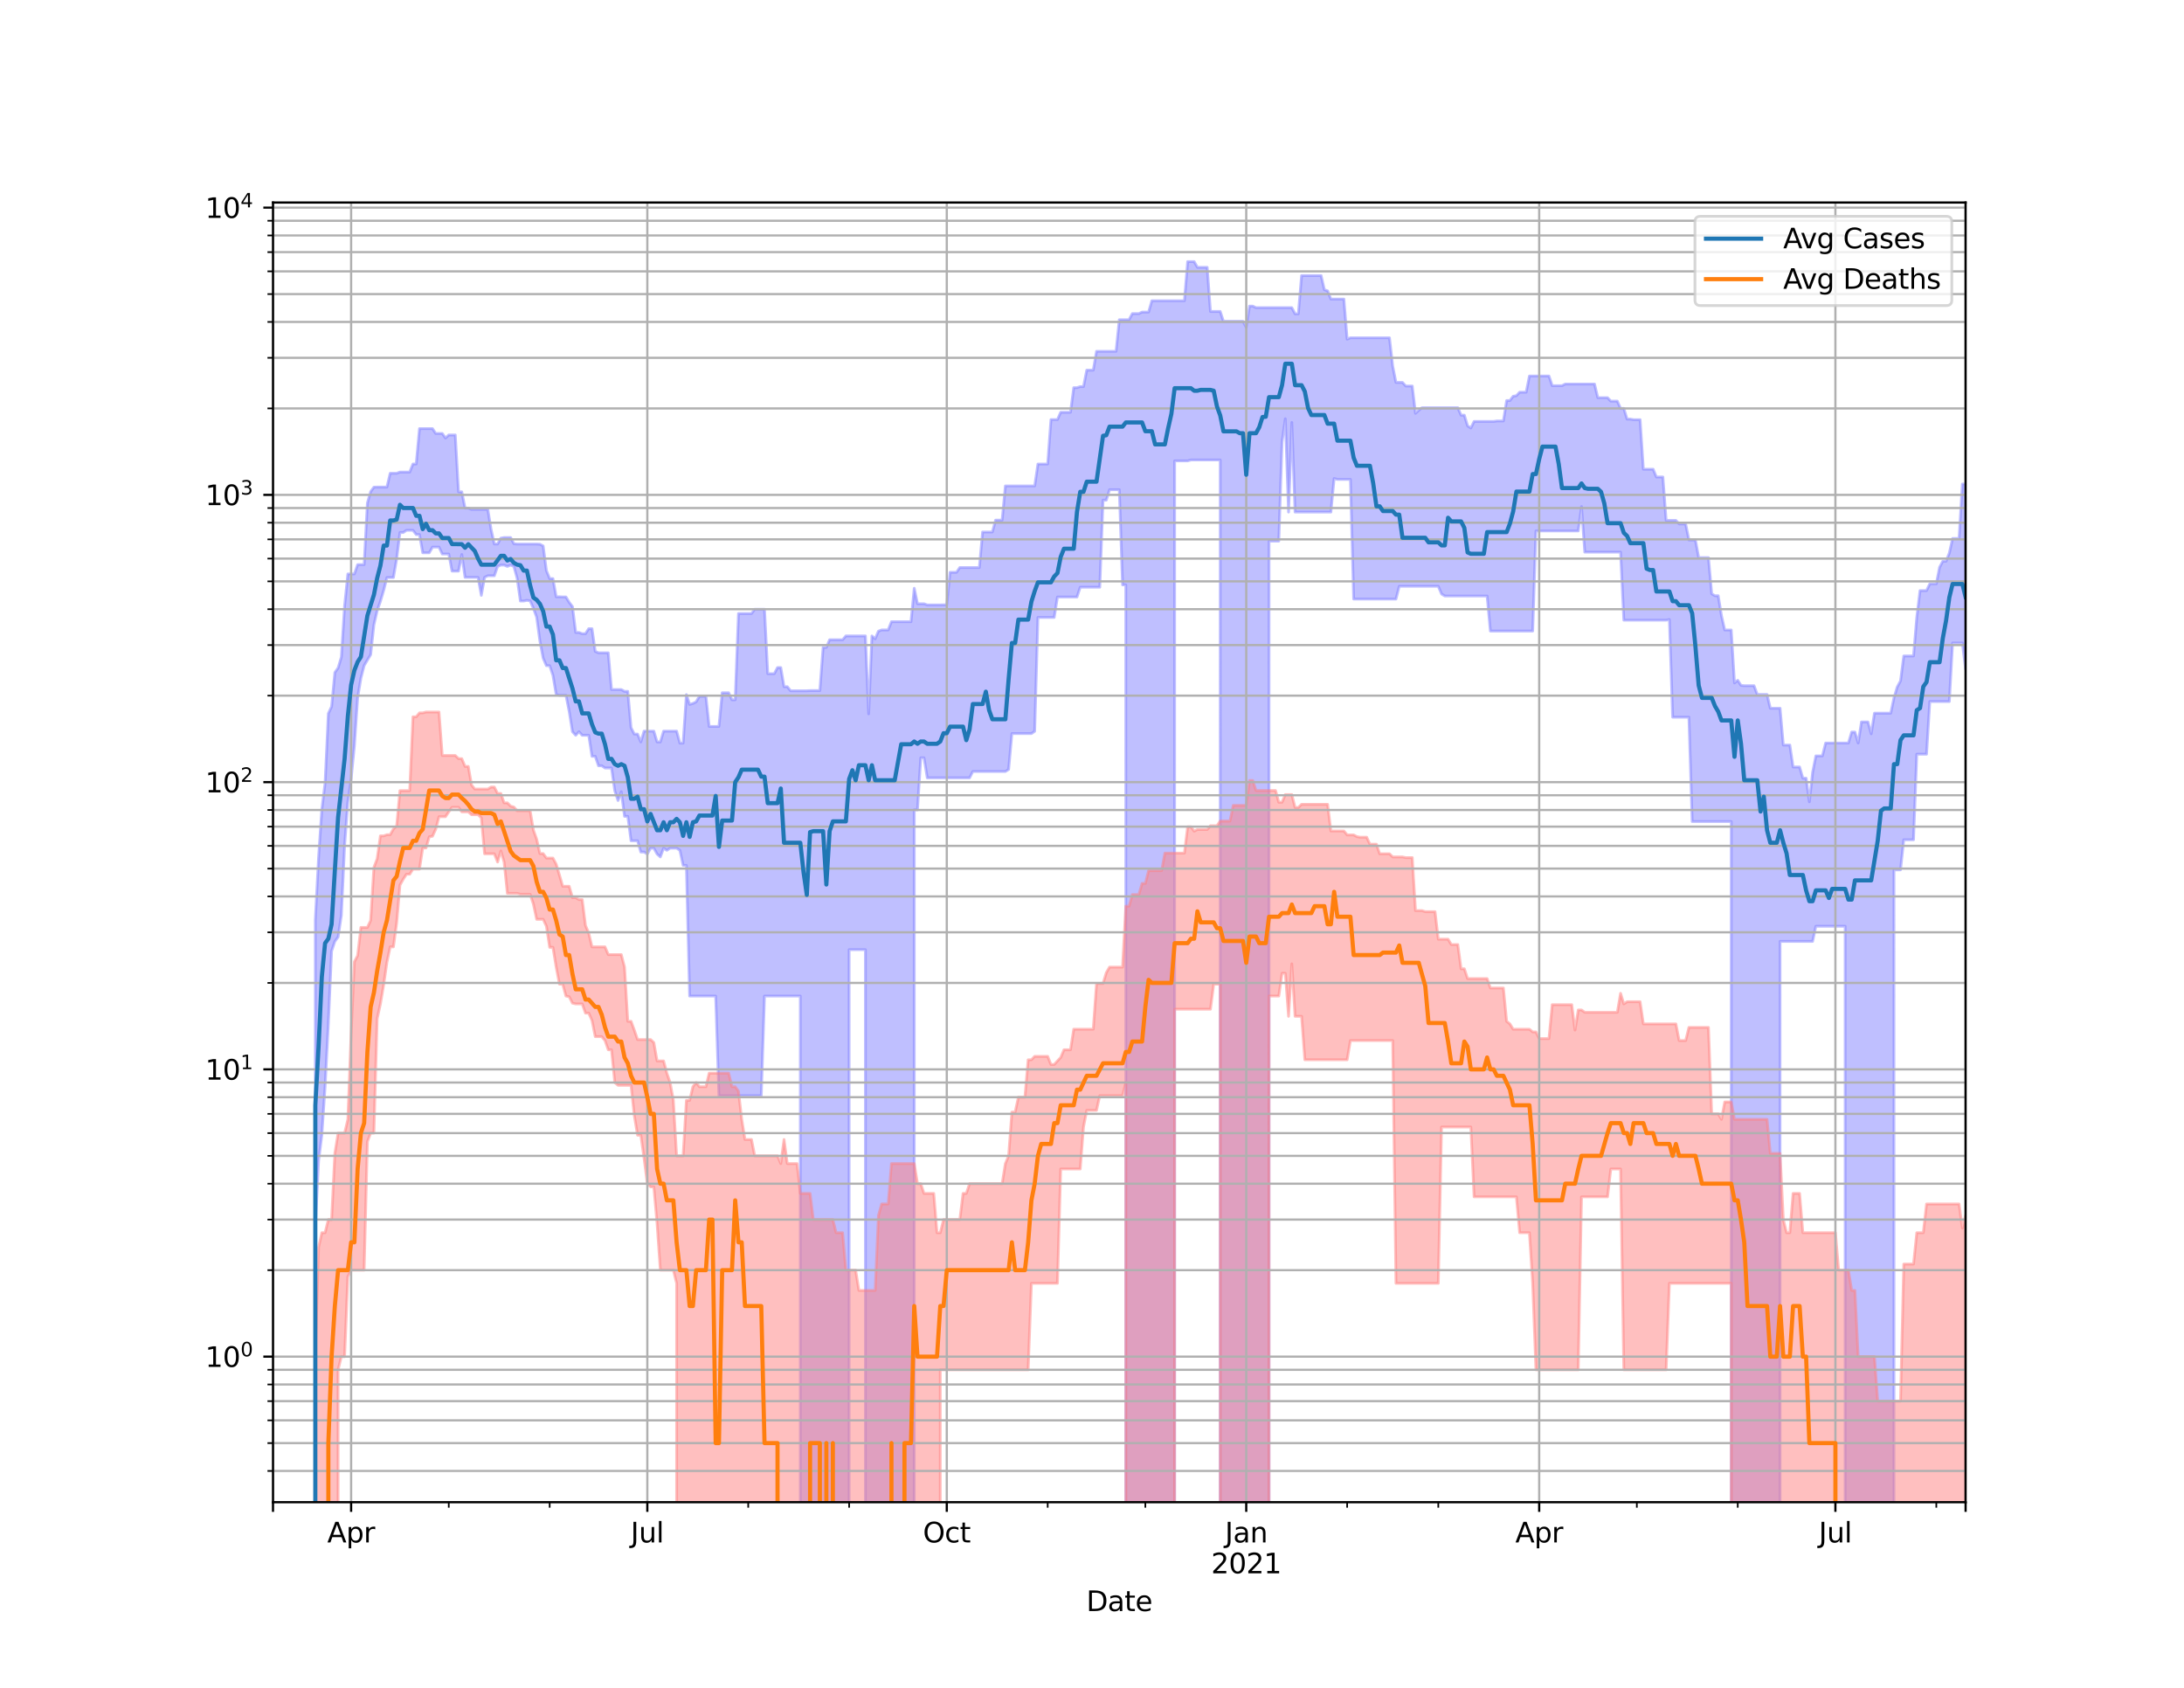 <?xml version="1.0" encoding="utf-8" standalone="no"?>
<!DOCTYPE svg PUBLIC "-//W3C//DTD SVG 1.1//EN"
  "http://www.w3.org/Graphics/SVG/1.1/DTD/svg11.dtd">
<svg height="612pt" version="1.1" viewBox="0 0 792 612" width="792pt" xmlns="http://www.w3.org/2000/svg" xmlns:xlink="http://www.w3.org/1999/xlink">
 <defs>
  <style type="text/css">*{stroke-linecap:butt;stroke-linejoin:round;}</style>
 </defs>
 <g id="figure_1">
  <g id="patch_1">
   <path d="M 0 612 
L 792 612 
L 792 0 
L 0 0 
z
" style="fill:#ffffff;"/>
  </g>
  <g id="axes_1">
   <g id="patch_2">
    <path d="M 99 544.68 
L 712.8 544.68 
L 712.8 73.44 
L 99 73.44 
z
" style="fill:#ffffff;"/>
   </g>
   <g id="PolyCollection_1">
    <path clip-path="url(#p68e2955192)" d="M 99 104647.584 
L 99 104647.584 
L 100.18 104647.584 
L 101.361 104647.584 
L 102.541 104647.584 
L 103.722 104647.584 
L 104.902 104647.584 
L 106.082 104647.584 
L 107.263 104647.584 
L 108.443 104647.584 
L 109.623 104647.584 
L 110.804 104647.584 
L 111.984 104647.584 
L 113.165 104647.584 
L 114.345 333.471 
L 115.525 310.968 
L 116.706 293.407 
L 117.886 283.958 
L 119.067 258.722 
L 120.247 256.209 
L 121.427 243.843 
L 122.608 242.183 
L 123.788 238.265 
L 124.968 219.55 
L 126.149 208.106 
L 127.329 208.106 
L 128.51 208.106 
L 129.69 204.731 
L 130.87 204.731 
L 132.051 204.731 
L 133.231 182.378 
L 134.412 178.269 
L 135.592 176.646 
L 136.772 176.607 
L 137.953 176.607 
L 139.133 176.607 
L 140.313 176.607 
L 141.494 171.608 
L 142.674 171.608 
L 143.855 171.608 
L 145.035 171.177 
L 146.215 171.177 
L 147.396 171.177 
L 148.576 171.177 
L 149.757 168.241 
L 150.937 168.241 
L 152.117 155.412 
L 153.298 155.412 
L 154.478 155.412 
L 155.658 155.412 
L 156.839 155.412 
L 158.019 157.178 
L 159.2 157.178 
L 160.38 157.178 
L 161.56 158.834 
L 162.741 157.72 
L 163.921 157.72 
L 165.102 157.72 
L 166.282 178.335 
L 167.462 178.335 
L 168.643 184.235 
L 169.823 184.235 
L 171.003 184.72 
L 172.184 184.72 
L 173.364 184.72 
L 174.545 184.72 
L 175.725 184.72 
L 176.905 184.72 
L 178.086 191.966 
L 179.266 197.245 
L 180.447 197.245 
L 181.627 195.123 
L 182.807 194.912 
L 183.988 194.912 
L 185.168 194.912 
L 186.348 197.151 
L 187.529 197.272 
L 188.709 197.272 
L 189.89 197.272 
L 191.07 197.272 
L 192.25 197.272 
L 193.431 197.272 
L 194.611 197.272 
L 195.792 197.332 
L 196.972 197.961 
L 198.152 206.92 
L 199.333 209.8 
L 200.513 209.8 
L 201.693 216.391 
L 202.874 216.391 
L 204.054 216.452 
L 205.235 216.452 
L 206.415 218.411 
L 207.595 219.947 
L 208.776 229.329 
L 209.956 229.329 
L 211.137 229.781 
L 212.317 229.781 
L 213.497 227.96 
L 214.678 227.96 
L 215.858 236.188 
L 217.038 236.715 
L 218.219 236.715 
L 219.399 236.715 
L 220.58 236.715 
L 221.76 250.034 
L 222.94 250.034 
L 224.121 250.034 
L 225.301 250.034 
L 226.482 250.685 
L 227.662 250.685 
L 228.842 263.858 
L 230.023 266.168 
L 231.203 266.168 
L 232.383 269.025 
L 233.564 265.103 
L 234.744 265.103 
L 235.925 265.103 
L 237.105 265.103 
L 238.285 269.025 
L 239.466 269.025 
L 240.646 265.103 
L 241.827 265.103 
L 243.007 265.103 
L 244.187 265.103 
L 245.368 265.103 
L 246.548 269.454 
L 247.728 269.454 
L 248.909 251.858 
L 250.089 255.426 
L 251.27 255.064 
L 252.45 254.49 
L 253.63 252.467 
L 254.811 252.467 
L 255.991 252.467 
L 257.172 263.393 
L 258.352 263.393 
L 259.532 263.393 
L 260.713 263.393 
L 261.893 251.19 
L 263.073 251.19 
L 264.254 251.19 
L 265.434 253.735 
L 266.615 253.735 
L 267.795 222.475 
L 268.975 222.475 
L 270.156 222.475 
L 271.336 222.475 
L 272.517 222.475 
L 273.697 220.921 
L 274.877 220.921 
L 276.058 220.921 
L 277.238 220.921 
L 278.418 244.277 
L 279.599 244.277 
L 280.779 244.277 
L 281.96 242.057 
L 283.14 242.057 
L 284.32 248.99 
L 285.501 248.99 
L 286.681 250.467 
L 287.862 250.467 
L 289.042 250.467 
L 290.222 250.467 
L 291.403 250.467 
L 292.583 250.467 
L 293.763 250.401 
L 294.944 250.401 
L 296.124 250.401 
L 297.305 250.401 
L 298.485 234.752 
L 299.665 234.752 
L 300.846 231.981 
L 302.026 231.981 
L 303.207 231.981 
L 304.387 231.981 
L 305.567 231.981 
L 306.748 230.586 
L 307.928 230.586 
L 309.108 230.586 
L 310.289 230.586 
L 311.469 230.586 
L 312.65 230.586 
L 313.83 230.586 
L 315.01 258.853 
L 316.191 230.586 
L 317.371 231.607 
L 318.552 228.854 
L 319.732 228.411 
L 320.912 228.411 
L 322.093 228.411 
L 323.273 225.427 
L 324.453 225.427 
L 325.634 225.427 
L 326.814 225.427 
L 327.995 225.427 
L 329.175 225.427 
L 330.355 225.427 
L 331.536 213.304 
L 332.716 218.917 
L 333.897 218.917 
L 335.077 218.917 
L 336.257 219.341 
L 337.438 219.341 
L 338.618 219.341 
L 339.798 219.341 
L 340.979 219.341 
L 342.159 219.309 
L 343.34 219.309 
L 344.52 207.513 
L 345.7 207.513 
L 346.881 207.513 
L 348.061 205.788 
L 349.242 205.788 
L 350.422 205.788 
L 351.602 205.788 
L 352.783 205.788 
L 353.963 205.788 
L 355.143 205.788 
L 356.324 192.901 
L 357.504 192.901 
L 358.685 192.901 
L 359.865 192.901 
L 361.045 188.598 
L 362.226 188.598 
L 363.406 188.598 
L 364.587 176.197 
L 365.767 176.197 
L 366.947 176.197 
L 368.128 176.197 
L 369.308 176.197 
L 370.488 176.197 
L 371.669 176.197 
L 372.849 176.197 
L 374.03 176.197 
L 375.21 176.197 
L 376.39 168.251 
L 377.571 168.251 
L 378.751 168.251 
L 379.932 168.251 
L 381.112 152.138 
L 382.292 152.138 
L 383.473 152.138 
L 384.653 149.486 
L 385.833 149.486 
L 387.014 149.486 
L 388.194 149.486 
L 389.375 140.564 
L 390.555 140.564 
L 391.735 140.18 
L 392.916 140.18 
L 394.096 134.218 
L 395.277 134.218 
L 396.457 134.218 
L 397.637 127.388 
L 398.818 127.388 
L 399.998 127.388 
L 401.178 127.388 
L 402.359 127.388 
L 403.539 127.388 
L 404.72 127.388 
L 405.9 115.934 
L 407.08 115.934 
L 408.261 115.934 
L 409.441 115.934 
L 410.622 113.713 
L 411.802 113.713 
L 412.982 113.713 
L 414.163 113.161 
L 415.343 113.161 
L 416.523 113.161 
L 417.704 109.054 
L 418.884 109.054 
L 420.065 109.054 
L 421.245 109.054 
L 422.425 109.054 
L 423.606 109.054 
L 424.786 109.054 
L 425.967 109.054 
L 427.147 109.054 
L 428.327 109.054 
L 429.508 109.054 
L 430.688 94.86 
L 431.868 94.86 
L 433.049 94.86 
L 434.229 96.934 
L 435.41 96.934 
L 436.59 96.934 
L 437.77 96.934 
L 438.951 112.925 
L 440.131 112.925 
L 441.312 112.925 
L 442.492 112.925 
L 443.672 116.5 
L 444.853 116.5 
L 446.033 116.5 
L 447.213 116.5 
L 448.394 116.5 
L 449.574 116.5 
L 450.755 116.5 
L 451.935 118.696 
L 453.115 111.002 
L 454.296 111.002 
L 455.476 111.556 
L 456.657 111.556 
L 457.837 111.556 
L 459.017 111.556 
L 460.198 111.556 
L 461.378 111.556 
L 462.558 111.556 
L 463.739 111.556 
L 464.919 111.556 
L 466.1 111.556 
L 467.28 111.556 
L 468.46 111.556 
L 469.641 113.799 
L 470.821 113.799 
L 472.002 99.933 
L 473.182 99.933 
L 474.362 99.933 
L 475.543 99.933 
L 476.723 99.933 
L 477.903 99.933 
L 479.084 99.933 
L 480.264 105.05 
L 481.445 105.471 
L 482.625 108.447 
L 483.805 108.447 
L 484.986 108.447 
L 486.166 108.447 
L 487.347 108.447 
L 488.527 122.982 
L 489.707 122.486 
L 490.888 122.486 
L 492.068 122.486 
L 493.248 122.486 
L 494.429 122.486 
L 495.609 122.486 
L 496.79 122.486 
L 497.97 122.486 
L 499.15 122.486 
L 500.331 122.486 
L 501.511 122.486 
L 502.692 122.486 
L 503.872 122.486 
L 505.052 132.802 
L 506.233 138.669 
L 507.413 138.669 
L 508.593 138.669 
L 509.774 139.972 
L 510.954 139.972 
L 512.135 139.972 
L 513.315 149.873 
L 514.495 148.764 
L 515.676 147.837 
L 516.856 147.837 
L 518.037 147.837 
L 519.217 147.837 
L 520.397 147.837 
L 521.578 147.837 
L 522.758 147.837 
L 523.938 147.837 
L 525.119 147.837 
L 526.299 147.837 
L 527.48 147.837 
L 528.66 147.837 
L 529.84 150.546 
L 531.021 150.546 
L 532.201 154.418 
L 533.382 155.182 
L 534.562 152.808 
L 535.742 152.808 
L 536.923 152.808 
L 538.103 152.808 
L 539.283 152.808 
L 540.464 152.808 
L 541.644 152.808 
L 542.825 152.643 
L 544.005 152.643 
L 545.185 152.643 
L 546.366 145.245 
L 547.546 145.245 
L 548.727 143.679 
L 549.907 143.489 
L 551.087 142.208 
L 552.268 142.208 
L 553.448 142.208 
L 554.628 136.336 
L 555.809 136.336 
L 556.989 136.336 
L 558.17 136.336 
L 559.35 136.336 
L 560.53 136.336 
L 561.711 136.336 
L 562.891 139.851 
L 564.072 139.851 
L 565.252 139.851 
L 566.432 139.851 
L 567.613 139.25 
L 568.793 139.25 
L 569.973 139.25 
L 571.154 139.25 
L 572.334 139.25 
L 573.515 139.25 
L 574.695 139.25 
L 575.875 139.25 
L 577.056 139.25 
L 578.236 139.25 
L 579.417 144.199 
L 580.597 144.199 
L 581.777 144.199 
L 582.958 144.199 
L 584.138 145.449 
L 585.318 145.449 
L 586.499 145.449 
L 587.679 148.094 
L 588.86 148.094 
L 590.04 151.967 
L 591.22 151.967 
L 592.401 152.175 
L 593.581 152.175 
L 594.762 152.175 
L 595.942 170.126 
L 597.122 170.126 
L 598.303 170.126 
L 599.483 170.126 
L 600.663 172.952 
L 601.844 172.952 
L 603.024 172.952 
L 604.205 188.709 
L 605.385 188.709 
L 606.565 188.709 
L 607.746 188.709 
L 608.926 189.976 
L 610.107 189.976 
L 611.287 189.976 
L 612.467 195.813 
L 613.648 195.813 
L 614.828 195.813 
L 616.008 202.193 
L 617.189 202.193 
L 618.369 202.193 
L 619.55 202.193 
L 620.73 215.318 
L 621.91 216.013 
L 623.091 216.013 
L 624.271 223.243 
L 625.452 228.425 
L 626.632 228.425 
L 627.812 228.425 
L 628.993 247.642 
L 630.173 246.672 
L 631.353 248.509 
L 632.534 248.634 
L 633.714 248.634 
L 634.895 248.634 
L 636.075 248.634 
L 637.255 251.813 
L 638.436 251.813 
L 639.616 251.813 
L 640.797 251.813 
L 641.977 256.806 
L 643.157 256.806 
L 644.338 256.806 
L 645.518 256.806 
L 646.698 270.154 
L 647.879 270.154 
L 649.059 270.154 
L 650.24 278.106 
L 651.42 278.106 
L 652.6 278.106 
L 653.781 282.17 
L 654.961 282.17 
L 656.142 290.734 
L 657.322 280.072 
L 658.502 274.084 
L 659.683 274.084 
L 660.863 274.084 
L 662.043 269.421 
L 663.224 269.421 
L 664.404 269.421 
L 665.585 269.421 
L 666.765 269.421 
L 667.945 269.421 
L 669.126 269.421 
L 670.306 269.421 
L 671.487 265.435 
L 672.667 265.435 
L 673.847 269.421 
L 675.028 261.772 
L 676.208 261.772 
L 677.388 261.772 
L 678.569 266.075 
L 679.749 258.592 
L 680.93 258.592 
L 682.11 258.592 
L 683.29 258.592 
L 684.471 258.592 
L 685.651 258.592 
L 686.832 252.993 
L 688.012 249.096 
L 689.192 246.913 
L 690.373 237.852 
L 691.553 237.852 
L 692.733 237.852 
L 693.914 237.852 
L 695.094 223.83 
L 696.275 214.144 
L 697.455 214.144 
L 698.635 214.144 
L 699.816 211.698 
L 700.996 211.698 
L 702.177 211.698 
L 703.357 205.699 
L 704.537 203.498 
L 705.718 203.498 
L 706.898 200.519 
L 708.078 195.257 
L 709.259 195.257 
L 710.439 195.257 
L 711.62 175.508 
L 712.8 175.508 
L 712.8 242.602 
L 712.8 242.602 
L 711.62 233.137 
L 710.439 233.137 
L 709.259 233.137 
L 708.078 233.137 
L 706.898 254.371 
L 705.718 254.371 
L 704.537 254.371 
L 703.357 254.371 
L 702.177 254.371 
L 700.996 254.371 
L 699.816 254.371 
L 698.635 273.465 
L 697.455 273.465 
L 696.275 273.465 
L 695.094 273.465 
L 693.914 304.494 
L 692.733 304.494 
L 691.553 304.494 
L 690.373 304.494 
L 689.192 315.403 
L 688.012 315.403 
L 686.832 315.403 
L 685.651 104647.584 
L 684.471 104647.584 
L 683.29 104647.584 
L 682.11 104647.584 
L 680.93 104647.584 
L 679.749 104647.584 
L 678.569 104647.584 
L 677.388 104647.584 
L 676.208 104647.584 
L 675.028 104647.584 
L 673.847 104647.584 
L 672.667 104647.584 
L 671.487 104647.584 
L 670.306 104647.584 
L 669.126 335.848 
L 667.945 335.848 
L 666.765 335.848 
L 665.585 335.848 
L 664.404 335.848 
L 663.224 335.848 
L 662.043 335.848 
L 660.863 335.848 
L 659.683 335.848 
L 658.502 335.848 
L 657.322 341.338 
L 656.142 341.338 
L 654.961 341.338 
L 653.781 341.338 
L 652.6 341.338 
L 651.42 341.338 
L 650.24 341.338 
L 649.059 341.338 
L 647.879 341.338 
L 646.698 341.338 
L 645.518 341.338 
L 644.338 104647.584 
L 643.157 104647.584 
L 641.977 104647.584 
L 640.797 104647.584 
L 639.616 104647.584 
L 638.436 104647.584 
L 637.255 104647.584 
L 636.075 104647.584 
L 634.895 104647.584 
L 633.714 104647.584 
L 632.534 104647.584 
L 631.353 104647.584 
L 630.173 104647.584 
L 628.993 104647.584 
L 627.812 297.892 
L 626.632 297.892 
L 625.452 297.892 
L 624.271 297.892 
L 623.091 297.892 
L 621.91 297.892 
L 620.73 297.892 
L 619.55 297.892 
L 618.369 297.892 
L 617.189 297.892 
L 616.008 297.892 
L 614.828 297.892 
L 613.648 297.892 
L 612.467 260.047 
L 611.287 260.047 
L 610.107 260.047 
L 608.926 260.047 
L 607.746 260.047 
L 606.565 260.047 
L 605.385 224.646 
L 604.205 224.868 
L 603.024 224.868 
L 601.844 224.868 
L 600.663 224.868 
L 599.483 224.868 
L 598.303 224.868 
L 597.122 224.868 
L 595.942 224.868 
L 594.762 224.868 
L 593.581 224.868 
L 592.401 224.868 
L 591.22 224.868 
L 590.04 224.868 
L 588.86 224.868 
L 587.679 200.21 
L 586.499 200.21 
L 585.318 200.21 
L 584.138 200.21 
L 582.958 200.21 
L 581.777 200.21 
L 580.597 200.21 
L 579.417 200.21 
L 578.236 200.21 
L 577.056 200.21 
L 575.875 200.21 
L 574.695 200.21 
L 573.515 183.665 
L 572.334 192.524 
L 571.154 192.524 
L 569.973 192.524 
L 568.793 192.524 
L 567.613 192.524 
L 566.432 192.524 
L 565.252 192.524 
L 564.072 192.524 
L 562.891 192.524 
L 561.711 192.524 
L 560.53 192.524 
L 559.35 192.524 
L 558.17 192.524 
L 556.989 192.524 
L 555.809 228.814 
L 554.628 228.814 
L 553.448 228.814 
L 552.268 228.814 
L 551.087 228.814 
L 549.907 228.814 
L 548.727 228.814 
L 547.546 228.814 
L 546.366 228.814 
L 545.185 228.814 
L 544.005 228.814 
L 542.825 228.814 
L 541.644 228.814 
L 540.464 228.814 
L 539.283 216.105 
L 538.103 216.105 
L 536.923 216.105 
L 535.742 216.105 
L 534.562 216.105 
L 533.382 216.105 
L 532.201 216.105 
L 531.021 216.105 
L 529.84 216.105 
L 528.66 216.105 
L 527.48 216.105 
L 526.299 216.105 
L 525.119 216.105 
L 523.938 216.105 
L 522.758 215.378 
L 521.578 212.583 
L 520.397 212.583 
L 519.217 212.583 
L 518.037 212.583 
L 516.856 212.583 
L 515.676 212.583 
L 514.495 212.583 
L 513.315 212.583 
L 512.135 212.583 
L 510.954 212.583 
L 509.774 212.583 
L 508.593 212.583 
L 507.413 212.583 
L 506.233 217.217 
L 505.052 217.217 
L 503.872 217.217 
L 502.692 217.217 
L 501.511 217.217 
L 500.331 217.217 
L 499.15 217.217 
L 497.97 217.217 
L 496.79 217.217 
L 495.609 217.217 
L 494.429 217.217 
L 493.248 217.217 
L 492.068 217.217 
L 490.888 217.217 
L 489.707 173.823 
L 488.527 173.823 
L 487.347 173.823 
L 486.166 173.823 
L 484.986 173.823 
L 483.805 173.5 
L 482.625 185.676 
L 481.445 185.676 
L 480.264 185.676 
L 479.084 185.676 
L 477.903 185.676 
L 476.723 185.676 
L 475.543 185.676 
L 474.362 185.676 
L 473.182 185.676 
L 472.002 185.676 
L 470.821 185.676 
L 469.641 185.676 
L 468.46 153.179 
L 467.28 185.676 
L 466.1 151.844 
L 464.919 160.309 
L 463.739 196.204 
L 462.558 196.204 
L 461.378 196.204 
L 460.198 196.204 
L 459.017 104647.584 
L 457.837 104647.584 
L 456.657 104647.584 
L 455.476 104647.584 
L 454.296 104647.584 
L 453.115 104647.584 
L 451.935 104647.584 
L 450.755 104647.584 
L 449.574 104647.584 
L 448.394 104647.584 
L 447.213 104647.584 
L 446.033 104647.584 
L 444.853 104647.584 
L 443.672 104647.584 
L 442.492 166.778 
L 441.312 166.778 
L 440.131 166.778 
L 438.951 166.778 
L 437.77 166.778 
L 436.59 166.778 
L 435.41 166.778 
L 434.229 166.778 
L 433.049 166.778 
L 431.868 166.778 
L 430.688 167.118 
L 429.508 167.118 
L 428.327 167.118 
L 427.147 167.118 
L 425.967 167.118 
L 424.786 104647.584 
L 423.606 104647.584 
L 422.425 104647.584 
L 421.245 104647.584 
L 420.065 104647.584 
L 418.884 104647.584 
L 417.704 104647.584 
L 416.523 104647.584 
L 415.343 104647.584 
L 414.163 104647.584 
L 412.982 104647.584 
L 411.802 104647.584 
L 410.622 104647.584 
L 409.441 104647.584 
L 408.261 212.078 
L 407.08 212.078 
L 405.9 177.569 
L 404.72 177.569 
L 403.539 177.569 
L 402.359 177.569 
L 401.178 181.356 
L 399.998 181.356 
L 398.818 212.923 
L 397.637 212.923 
L 396.457 212.923 
L 395.277 212.923 
L 394.096 212.923 
L 392.916 212.923 
L 391.735 212.923 
L 390.555 216.473 
L 389.375 216.473 
L 388.194 216.473 
L 387.014 216.473 
L 385.833 216.473 
L 384.653 216.473 
L 383.473 216.473 
L 382.292 223.878 
L 381.112 223.878 
L 379.932 223.878 
L 378.751 223.878 
L 377.571 223.878 
L 376.39 223.878 
L 375.21 265.163 
L 374.03 265.983 
L 372.849 265.983 
L 371.669 265.983 
L 370.488 265.983 
L 369.308 265.983 
L 368.128 265.983 
L 366.947 265.983 
L 365.767 278.996 
L 364.587 279.738 
L 363.406 279.738 
L 362.226 279.738 
L 361.045 279.738 
L 359.865 279.738 
L 358.685 279.738 
L 357.504 279.738 
L 356.324 279.738 
L 355.143 279.738 
L 353.963 279.738 
L 352.783 279.738 
L 351.602 282.039 
L 350.422 282.039 
L 349.242 282.039 
L 348.061 282.039 
L 346.881 282.039 
L 345.7 282.039 
L 344.52 282.039 
L 343.34 282.039 
L 342.159 282.039 
L 340.979 282.039 
L 339.798 282.039 
L 338.618 282.039 
L 337.438 282.039 
L 336.257 282.039 
L 335.077 274.786 
L 333.897 274.786 
L 332.716 293.632 
L 331.536 293.632 
L 330.355 104647.584 
L 329.175 104647.584 
L 327.995 104647.584 
L 326.814 104647.584 
L 325.634 104647.584 
L 324.453 104647.584 
L 323.273 104647.584 
L 322.093 104647.584 
L 320.912 104647.584 
L 319.732 104647.584 
L 318.552 104647.584 
L 317.371 104647.584 
L 316.191 104647.584 
L 315.01 104647.584 
L 313.83 344.355 
L 312.65 344.355 
L 311.469 344.355 
L 310.289 344.355 
L 309.108 344.355 
L 307.928 344.355 
L 306.748 104647.584 
L 305.567 104647.584 
L 304.387 104647.584 
L 303.207 104647.584 
L 302.026 104647.584 
L 300.846 104647.584 
L 299.665 104647.584 
L 298.485 104647.584 
L 297.305 104647.584 
L 296.124 104647.584 
L 294.944 104647.584 
L 293.763 104647.584 
L 292.583 104647.584 
L 291.403 104647.584 
L 290.222 361.162 
L 289.042 361.162 
L 287.862 361.162 
L 286.681 361.162 
L 285.501 361.162 
L 284.32 361.162 
L 283.14 361.162 
L 281.96 361.162 
L 280.779 361.162 
L 279.599 361.162 
L 278.418 361.162 
L 277.238 361.162 
L 276.058 397.282 
L 274.877 397.282 
L 273.697 397.282 
L 272.517 397.282 
L 271.336 397.282 
L 270.156 397.282 
L 268.975 397.282 
L 267.795 397.282 
L 266.615 397.282 
L 265.434 397.282 
L 264.254 397.282 
L 263.073 397.282 
L 261.893 397.282 
L 260.713 397.282 
L 259.532 361.162 
L 258.352 361.162 
L 257.172 361.162 
L 255.991 361.162 
L 254.811 361.162 
L 253.63 361.162 
L 252.45 361.162 
L 251.27 361.162 
L 250.089 361.162 
L 248.909 313.788 
L 247.728 313.788 
L 246.548 308.313 
L 245.368 307.538 
L 244.187 307.538 
L 243.007 307.538 
L 241.827 308.313 
L 240.646 307.538 
L 239.466 310.72 
L 238.285 309.661 
L 237.105 307.538 
L 235.925 307.538 
L 234.744 309.661 
L 233.564 308.942 
L 232.383 308.942 
L 231.203 304.855 
L 230.023 304.855 
L 228.842 304.855 
L 227.662 296.009 
L 226.482 296.009 
L 225.301 287.072 
L 224.121 290.26 
L 222.94 286.732 
L 221.76 278.468 
L 220.58 278.468 
L 219.399 278.468 
L 218.219 277.668 
L 217.038 277.668 
L 215.858 274.231 
L 214.678 274.231 
L 213.497 266.6 
L 212.317 266.6 
L 211.137 266.6 
L 209.956 265.314 
L 208.776 266.6 
L 207.595 265.314 
L 206.415 257.997 
L 205.235 252.105 
L 204.054 252.105 
L 202.874 252.105 
L 201.693 251.835 
L 200.513 244.869 
L 199.333 241.376 
L 198.152 241.376 
L 196.972 238.682 
L 195.792 232.46 
L 194.611 223.782 
L 193.431 220.582 
L 192.25 217.879 
L 191.07 217.689 
L 189.89 217.932 
L 188.709 217.932 
L 187.529 209.632 
L 186.348 205.393 
L 185.168 204.882 
L 183.988 205.393 
L 182.807 204.882 
L 181.627 204.882 
L 180.447 205.393 
L 179.266 208.767 
L 178.086 208.767 
L 176.905 208.767 
L 175.725 209.351 
L 174.545 215.872 
L 173.364 209.351 
L 172.184 209.351 
L 171.003 209.351 
L 169.823 209.351 
L 168.643 209.351 
L 167.462 201.048 
L 166.282 207.078 
L 165.102 207.078 
L 163.921 207.078 
L 162.741 200.888 
L 161.56 200.888 
L 160.38 200.888 
L 159.2 198.372 
L 158.019 198.372 
L 156.839 198.372 
L 155.658 200.432 
L 154.478 200.432 
L 153.298 200.432 
L 152.117 193.817 
L 150.937 193.817 
L 149.757 192.29 
L 148.576 192.29 
L 147.396 192.29 
L 146.215 193.096 
L 145.035 193.096 
L 143.855 202.568 
L 142.674 209.421 
L 141.494 209.421 
L 140.313 209.421 
L 139.133 214.076 
L 137.953 218.038 
L 136.772 221.433 
L 135.592 226.566 
L 134.412 237.377 
L 133.231 239.341 
L 132.051 241.322 
L 130.87 245.919 
L 129.69 253.062 
L 128.51 270.457 
L 127.329 282.522 
L 126.149 290.681 
L 124.968 306.551 
L 123.788 331.865 
L 122.608 339.745 
L 121.427 341.338 
L 120.247 344.878 
L 119.067 371.256 
L 117.886 394.05 
L 116.706 411.617 
L 115.525 420.951 
L 114.345 445.332 
L 113.165 104647.584 
L 111.984 104647.584 
L 110.804 104647.584 
L 109.623 104647.584 
L 108.443 104647.584 
L 107.263 104647.584 
L 106.082 104647.584 
L 104.902 104647.584 
L 103.722 104647.584 
L 102.541 104647.584 
L 101.361 104647.584 
L 100.18 104647.584 
L 99 104647.584 
z
" style="fill:#8080ff;fill-opacity:0.5;stroke:#8080ff;stroke-opacity:0.5;"/>
   </g>
   <g id="PolyCollection_2">
    <path clip-path="url(#p68e2955192)" d="M 99 104647.584 
L 99 104647.584 
L 100.18 104647.584 
L 101.361 104647.584 
L 102.541 104647.584 
L 103.722 104647.584 
L 104.902 104647.584 
L 106.082 104647.584 
L 107.263 104647.584 
L 108.443 104647.584 
L 109.623 104647.584 
L 110.804 104647.584 
L 111.984 104647.584 
L 113.165 104647.584 
L 114.345 491.906 
L 115.525 452.305 
L 116.706 446.977 
L 117.886 446.977 
L 119.067 442.211 
L 120.247 442.211 
L 121.427 418.209 
L 122.608 410.857 
L 123.788 410.857 
L 124.968 410.857 
L 126.149 405.866 
L 127.329 374.85 
L 128.51 348.718 
L 129.69 346.484 
L 130.87 336.281 
L 132.051 336.281 
L 133.231 336.281 
L 134.412 333.744 
L 135.592 314.499 
L 136.772 311.384 
L 137.953 303.081 
L 139.133 303.081 
L 140.313 302.665 
L 141.494 302.665 
L 142.674 300.577 
L 143.855 299.471 
L 145.035 286.683 
L 146.215 286.683 
L 147.396 286.683 
L 148.576 286.683 
L 149.757 259.913 
L 150.937 259.913 
L 152.117 258.488 
L 153.298 258.488 
L 154.478 258.178 
L 155.658 258.178 
L 156.839 258.178 
L 158.019 258.178 
L 159.2 258.178 
L 160.38 273.937 
L 161.56 273.937 
L 162.741 273.937 
L 163.921 273.937 
L 165.102 273.937 
L 166.282 275.084 
L 167.462 275.084 
L 168.643 277.906 
L 169.823 277.906 
L 171.003 284.647 
L 172.184 286.106 
L 173.364 286.106 
L 174.545 286.106 
L 175.725 286.106 
L 176.905 286.106 
L 178.086 285.394 
L 179.266 285.394 
L 180.447 287.712 
L 181.627 287.712 
L 182.807 291.106 
L 183.988 291.106 
L 185.168 292.296 
L 186.348 292.627 
L 187.529 293.972 
L 188.709 293.972 
L 189.89 293.972 
L 191.07 293.972 
L 192.25 293.972 
L 193.431 300.973 
L 194.611 304.28 
L 195.792 309.5 
L 196.972 309.5 
L 198.152 311.134 
L 199.333 311.134 
L 200.513 311.134 
L 201.693 313.349 
L 202.874 317.269 
L 204.054 321.352 
L 205.235 321.352 
L 206.415 321.352 
L 207.595 325.497 
L 208.776 325.497 
L 209.956 326.188 
L 211.137 326.188 
L 212.317 335.562 
L 213.497 338.358 
L 214.678 343.327 
L 215.858 343.327 
L 217.038 343.327 
L 218.219 343.327 
L 219.399 343.327 
L 220.58 346.122 
L 221.76 346.122 
L 222.94 346.122 
L 224.121 346.122 
L 225.301 346.122 
L 226.482 350.668 
L 227.662 370.323 
L 228.842 370.323 
L 230.023 373.51 
L 231.203 376.939 
L 232.383 376.939 
L 233.564 376.939 
L 234.744 376.939 
L 235.925 376.939 
L 237.105 378.02 
L 238.285 384.69 
L 239.466 384.69 
L 240.646 384.69 
L 241.827 389.128 
L 243.007 392.516 
L 244.187 398.989 
L 245.368 419.104 
L 246.548 419.104 
L 247.728 419.104 
L 248.909 398.989 
L 250.089 398.989 
L 251.27 394.05 
L 252.45 392.516 
L 253.63 394.05 
L 254.811 394.05 
L 255.991 394.05 
L 257.172 389.128 
L 258.352 389.128 
L 259.532 389.128 
L 260.713 389.128 
L 261.893 389.128 
L 263.073 389.128 
L 264.254 389.128 
L 265.434 394.05 
L 266.615 394.05 
L 267.795 395.637 
L 268.975 405.866 
L 270.156 413.177 
L 271.336 413.177 
L 272.517 413.177 
L 273.697 419.104 
L 274.877 419.104 
L 276.058 419.104 
L 277.238 419.104 
L 278.418 419.104 
L 279.599 419.104 
L 280.779 419.104 
L 281.96 419.104 
L 283.14 421.903 
L 284.32 413.177 
L 285.501 421.903 
L 286.681 421.903 
L 287.862 421.903 
L 289.042 421.903 
L 290.222 432.725 
L 291.403 432.725 
L 292.583 432.725 
L 293.763 432.725 
L 294.944 442.211 
L 296.124 442.211 
L 297.305 442.211 
L 298.485 442.211 
L 299.665 442.211 
L 300.846 442.211 
L 302.026 442.211 
L 303.207 446.977 
L 304.387 446.977 
L 305.567 446.977 
L 306.748 460.552 
L 307.928 460.552 
L 309.108 460.552 
L 310.289 460.552 
L 311.469 467.903 
L 312.65 467.903 
L 313.83 467.903 
L 315.01 467.903 
L 316.191 467.903 
L 317.371 467.903 
L 318.552 440.728 
L 319.732 436.549 
L 320.912 436.549 
L 322.093 436.549 
L 323.273 421.903 
L 324.453 421.903 
L 325.634 421.903 
L 326.814 421.903 
L 327.995 421.903 
L 329.175 421.903 
L 330.355 421.903 
L 331.536 421.903 
L 332.716 429.198 
L 333.897 429.198 
L 335.077 432.725 
L 336.257 432.725 
L 337.438 432.725 
L 338.618 432.725 
L 339.798 446.977 
L 340.979 446.977 
L 342.159 442.211 
L 343.34 442.211 
L 344.52 442.211 
L 345.7 442.211 
L 346.881 442.211 
L 348.061 442.211 
L 349.242 432.725 
L 350.422 432.725 
L 351.602 429.198 
L 352.783 429.198 
L 353.963 429.198 
L 355.143 429.198 
L 356.324 429.198 
L 357.504 429.198 
L 358.685 429.198 
L 359.865 429.198 
L 361.045 429.198 
L 362.226 429.198 
L 363.406 429.198 
L 364.587 421.903 
L 365.767 419.104 
L 366.947 403.243 
L 368.128 403.243 
L 369.308 397.844 
L 370.488 397.844 
L 371.669 397.844 
L 372.849 384.269 
L 374.03 384.269 
L 375.21 383.03 
L 376.39 383.03 
L 377.571 383.03 
L 378.751 383.03 
L 379.932 383.03 
L 381.112 385.976 
L 382.292 385.976 
L 383.473 384.69 
L 384.653 383.439 
L 385.833 380.648 
L 387.014 380.648 
L 388.194 380.648 
L 389.375 373.181 
L 390.555 373.181 
L 391.735 373.181 
L 392.916 373.181 
L 394.096 373.181 
L 395.277 373.181 
L 396.457 373.181 
L 397.637 356.623 
L 398.818 356.623 
L 399.998 356.623 
L 401.178 352.706 
L 402.359 350.668 
L 403.539 350.668 
L 404.72 350.668 
L 405.9 350.668 
L 407.08 350.668 
L 408.261 328.569 
L 409.441 328.569 
L 410.622 324.369 
L 411.802 324.369 
L 412.982 324.369 
L 414.163 320.322 
L 415.343 320.322 
L 416.523 315.678 
L 417.704 315.678 
L 418.884 315.678 
L 420.065 315.678 
L 421.245 315.678 
L 422.425 309.34 
L 423.606 309.34 
L 424.786 309.34 
L 425.967 309.34 
L 427.147 309.34 
L 428.327 309.34 
L 429.508 309.34 
L 430.688 299.793 
L 431.868 299.793 
L 433.049 301.374 
L 434.229 300.775 
L 435.41 300.775 
L 436.59 300.775 
L 437.77 300.775 
L 438.951 299.407 
L 440.131 299.407 
L 441.312 299.407 
L 442.492 297.707 
L 443.672 297.707 
L 444.853 297.707 
L 446.033 297.707 
L 447.213 292.023 
L 448.394 292.023 
L 449.574 292.023 
L 450.755 292.023 
L 451.935 292.023 
L 453.115 283.01 
L 454.296 283.01 
L 455.476 286.635 
L 456.657 286.635 
L 457.837 286.635 
L 459.017 286.635 
L 460.198 286.635 
L 461.378 286.635 
L 462.558 286.635 
L 463.739 290.893 
L 464.919 290.893 
L 466.1 288.11 
L 467.28 288.11 
L 468.46 288.11 
L 469.641 292.793 
L 470.821 292.793 
L 472.002 291.643 
L 473.182 291.643 
L 474.362 291.643 
L 475.543 291.643 
L 476.723 291.643 
L 477.903 291.643 
L 479.084 291.643 
L 480.264 291.643 
L 481.445 291.643 
L 482.625 301.307 
L 483.805 301.307 
L 484.986 301.307 
L 486.166 301.307 
L 487.347 301.307 
L 488.527 302.734 
L 489.707 302.734 
L 490.888 302.734 
L 492.068 303.36 
L 493.248 303.571 
L 494.429 303.571 
L 495.609 303.571 
L 496.79 306.102 
L 497.97 306.102 
L 499.15 306.102 
L 500.331 309.581 
L 501.511 309.581 
L 502.692 309.581 
L 503.872 309.581 
L 505.052 310.72 
L 506.233 310.72 
L 507.413 310.72 
L 508.593 310.72 
L 509.774 310.968 
L 510.954 310.968 
L 512.135 310.968 
L 513.315 330.187 
L 514.495 330.187 
L 515.676 330.187 
L 516.856 330.569 
L 518.037 330.569 
L 519.217 330.569 
L 520.397 330.569 
L 521.578 340.535 
L 522.758 340.535 
L 523.938 340.535 
L 525.119 340.535 
L 526.299 342.488 
L 527.48 342.488 
L 528.66 342.488 
L 529.84 351.27 
L 531.021 351.27 
L 532.201 354.84 
L 533.382 354.84 
L 534.562 354.84 
L 535.742 354.84 
L 536.923 354.84 
L 538.103 354.84 
L 539.283 354.84 
L 540.464 358.243 
L 541.644 358.243 
L 542.825 358.243 
L 544.005 358.243 
L 545.185 358.243 
L 546.366 370.323 
L 547.546 371.256 
L 548.727 373.181 
L 549.907 373.181 
L 551.087 373.181 
L 552.268 373.181 
L 553.448 373.181 
L 554.628 373.181 
L 555.809 374.175 
L 556.989 374.175 
L 558.17 376.584 
L 559.35 376.584 
L 560.53 376.584 
L 561.711 376.584 
L 562.891 364.283 
L 564.072 364.283 
L 565.252 364.283 
L 566.432 364.283 
L 567.613 364.283 
L 568.793 364.283 
L 569.973 364.283 
L 571.154 373.51 
L 572.334 366.208 
L 573.515 366.208 
L 574.695 367.059 
L 575.875 367.059 
L 577.056 367.059 
L 578.236 367.059 
L 579.417 367.059 
L 580.597 367.059 
L 581.777 367.059 
L 582.958 367.059 
L 584.138 367.059 
L 585.318 367.059 
L 586.499 367.059 
L 587.679 360.168 
L 588.86 364.015 
L 590.04 363.219 
L 591.22 363.219 
L 592.401 363.219 
L 593.581 363.219 
L 594.762 363.219 
L 595.942 371.256 
L 597.122 371.256 
L 598.303 371.256 
L 599.483 371.256 
L 600.663 371.256 
L 601.844 371.256 
L 603.024 371.256 
L 604.205 371.256 
L 605.385 371.256 
L 606.565 371.256 
L 607.746 371.256 
L 608.926 377.296 
L 610.107 377.296 
L 611.287 377.296 
L 612.467 372.53 
L 613.648 372.53 
L 614.828 372.53 
L 616.008 372.53 
L 617.189 372.53 
L 618.369 372.53 
L 619.55 372.53 
L 620.73 403.884 
L 621.91 403.884 
L 623.091 403.884 
L 624.271 405.866 
L 625.452 399.573 
L 626.632 399.573 
L 627.812 399.573 
L 628.993 405.866 
L 630.173 405.866 
L 631.353 405.866 
L 632.534 405.866 
L 633.714 405.866 
L 634.895 405.866 
L 636.075 405.866 
L 637.255 405.866 
L 638.436 405.866 
L 639.616 405.866 
L 640.797 405.866 
L 641.977 418.209 
L 643.157 418.209 
L 644.338 418.209 
L 645.518 418.209 
L 646.698 442.211 
L 647.879 446.977 
L 649.059 446.977 
L 650.24 432.725 
L 651.42 432.725 
L 652.6 432.725 
L 653.781 446.977 
L 654.961 446.977 
L 656.142 446.977 
L 657.322 446.977 
L 658.502 446.977 
L 659.683 446.977 
L 660.863 446.977 
L 662.043 446.977 
L 663.224 446.977 
L 664.404 446.977 
L 665.585 446.977 
L 666.765 460.552 
L 667.945 460.552 
L 669.126 460.552 
L 670.306 460.552 
L 671.487 467.903 
L 672.667 467.903 
L 673.847 491.906 
L 675.028 491.906 
L 676.208 491.906 
L 677.388 491.906 
L 678.569 491.906 
L 679.749 491.906 
L 680.93 508.04 
L 682.11 508.04 
L 683.29 508.04 
L 684.471 508.04 
L 685.651 508.04 
L 686.832 508.04 
L 688.012 508.04 
L 689.192 508.04 
L 690.373 458.345 
L 691.553 458.345 
L 692.733 458.345 
L 693.914 458.345 
L 695.094 446.977 
L 696.275 446.977 
L 697.455 446.977 
L 698.635 436.549 
L 699.816 436.549 
L 700.996 436.549 
L 702.177 436.549 
L 703.357 436.549 
L 704.537 436.549 
L 705.718 436.549 
L 706.898 436.549 
L 708.078 436.549 
L 709.259 436.549 
L 710.439 436.549 
L 711.62 445.332 
L 712.8 440.728 
L 712.8 104647.584 
L 712.8 104647.584 
L 711.62 104647.584 
L 710.439 104647.584 
L 709.259 104647.584 
L 708.078 104647.584 
L 706.898 104647.584 
L 705.718 104647.584 
L 704.537 104647.584 
L 703.357 104647.584 
L 702.177 104647.584 
L 700.996 104647.584 
L 699.816 104647.584 
L 698.635 104647.584 
L 697.455 104647.584 
L 696.275 104647.584 
L 695.094 104647.584 
L 693.914 104647.584 
L 692.733 104647.584 
L 691.553 104647.584 
L 690.373 104647.584 
L 689.192 104647.584 
L 688.012 104647.584 
L 686.832 104647.584 
L 685.651 104647.584 
L 684.471 104647.584 
L 683.29 104647.584 
L 682.11 104647.584 
L 680.93 104647.584 
L 679.749 104647.584 
L 678.569 104647.584 
L 677.388 104647.584 
L 676.208 104647.584 
L 675.028 104647.584 
L 673.847 104647.584 
L 672.667 104647.584 
L 671.487 104647.584 
L 670.306 104647.584 
L 669.126 104647.584 
L 667.945 104647.584 
L 666.765 104647.584 
L 665.585 104647.584 
L 664.404 104647.584 
L 663.224 104647.584 
L 662.043 104647.584 
L 660.863 104647.584 
L 659.683 104647.584 
L 658.502 104647.584 
L 657.322 104647.584 
L 656.142 104647.584 
L 654.961 104647.584 
L 653.781 104647.584 
L 652.6 104647.584 
L 651.42 104647.584 
L 650.24 104647.584 
L 649.059 104647.584 
L 647.879 104647.584 
L 646.698 104647.584 
L 645.518 104647.584 
L 644.338 104647.584 
L 643.157 104647.584 
L 641.977 104647.584 
L 640.797 104647.584 
L 639.616 104647.584 
L 638.436 104647.584 
L 637.255 104647.584 
L 636.075 104647.584 
L 634.895 104647.584 
L 633.714 104647.584 
L 632.534 104647.584 
L 631.353 104647.584 
L 630.173 104647.584 
L 628.993 104647.584 
L 627.812 465.318 
L 626.632 465.318 
L 625.452 465.318 
L 624.271 465.318 
L 623.091 465.318 
L 621.91 465.318 
L 620.73 465.318 
L 619.55 465.318 
L 618.369 465.318 
L 617.189 465.318 
L 616.008 465.318 
L 614.828 465.318 
L 613.648 465.318 
L 612.467 465.318 
L 611.287 465.318 
L 610.107 465.318 
L 608.926 465.318 
L 607.746 465.318 
L 606.565 465.318 
L 605.385 465.318 
L 604.205 496.672 
L 603.024 496.672 
L 601.844 496.672 
L 600.663 496.672 
L 599.483 496.672 
L 598.303 496.672 
L 597.122 496.672 
L 595.942 496.672 
L 594.762 496.672 
L 593.581 496.672 
L 592.401 496.672 
L 591.22 496.672 
L 590.04 496.672 
L 588.86 496.672 
L 587.679 423.87 
L 586.499 423.87 
L 585.318 423.87 
L 584.138 423.87 
L 582.958 433.964 
L 581.777 433.964 
L 580.597 433.964 
L 579.417 433.964 
L 578.236 433.964 
L 577.056 433.964 
L 575.875 433.964 
L 574.695 433.964 
L 573.515 433.964 
L 572.334 496.672 
L 571.154 496.672 
L 569.973 496.672 
L 568.793 496.672 
L 567.613 496.672 
L 566.432 496.672 
L 565.252 496.672 
L 564.072 496.672 
L 562.891 496.672 
L 561.711 496.672 
L 560.53 496.672 
L 559.35 496.672 
L 558.17 496.672 
L 556.989 496.672 
L 555.809 465.318 
L 554.628 446.977 
L 553.448 446.977 
L 552.268 446.977 
L 551.087 446.977 
L 549.907 433.964 
L 548.727 433.964 
L 547.546 433.964 
L 546.366 433.964 
L 545.185 433.964 
L 544.005 433.964 
L 542.825 433.964 
L 541.644 433.964 
L 540.464 433.964 
L 539.283 433.964 
L 538.103 433.964 
L 536.923 433.964 
L 535.742 433.964 
L 534.562 433.964 
L 533.382 408.65 
L 532.201 408.65 
L 531.021 408.65 
L 529.84 408.65 
L 528.66 408.65 
L 527.48 408.65 
L 526.299 408.65 
L 525.119 408.65 
L 523.938 408.65 
L 522.758 408.65 
L 521.578 465.318 
L 520.397 465.318 
L 519.217 465.318 
L 518.037 465.318 
L 516.856 465.318 
L 515.676 465.318 
L 514.495 465.318 
L 513.315 465.318 
L 512.135 465.318 
L 510.954 465.318 
L 509.774 465.318 
L 508.593 465.318 
L 507.413 465.318 
L 506.233 465.318 
L 505.052 377.296 
L 503.872 377.296 
L 502.692 377.296 
L 501.511 377.296 
L 500.331 377.296 
L 499.15 377.296 
L 497.97 377.296 
L 496.79 377.296 
L 495.609 377.296 
L 494.429 377.296 
L 493.248 377.296 
L 492.068 377.296 
L 490.888 377.296 
L 489.707 377.296 
L 488.527 384.269 
L 487.347 384.269 
L 486.166 384.269 
L 484.986 384.269 
L 483.805 384.269 
L 482.625 384.269 
L 481.445 384.269 
L 480.264 384.269 
L 479.084 384.269 
L 477.903 384.269 
L 476.723 384.269 
L 475.543 384.269 
L 474.362 384.269 
L 473.182 384.269 
L 472.002 368.514 
L 470.821 368.514 
L 469.641 368.514 
L 468.46 349.488 
L 467.28 368.514 
L 466.1 352.915 
L 464.919 352.915 
L 463.739 361.162 
L 462.558 361.162 
L 461.378 361.162 
L 460.198 361.162 
L 459.017 104647.584 
L 457.837 104647.584 
L 456.657 104647.584 
L 455.476 104647.584 
L 454.296 104647.584 
L 453.115 104647.584 
L 451.935 104647.584 
L 450.755 104647.584 
L 449.574 104647.584 
L 448.394 104647.584 
L 447.213 104647.584 
L 446.033 104647.584 
L 444.853 104647.584 
L 443.672 104647.584 
L 442.492 356.851 
L 441.312 356.851 
L 440.131 356.851 
L 438.951 365.928 
L 437.77 365.928 
L 436.59 365.928 
L 435.41 365.928 
L 434.229 365.928 
L 433.049 365.928 
L 431.868 365.928 
L 430.688 365.928 
L 429.508 365.928 
L 428.327 365.928 
L 427.147 365.928 
L 425.967 365.928 
L 424.786 104647.584 
L 423.606 104647.584 
L 422.425 104647.584 
L 421.245 104647.584 
L 420.065 104647.584 
L 418.884 104647.584 
L 417.704 104647.584 
L 416.523 104647.584 
L 415.343 104647.584 
L 414.163 104647.584 
L 412.982 104647.584 
L 411.802 104647.584 
L 410.622 104647.584 
L 409.441 104647.584 
L 408.261 392.516 
L 407.08 397.282 
L 405.9 397.282 
L 404.72 397.282 
L 403.539 397.282 
L 402.359 397.282 
L 401.178 397.282 
L 399.998 397.282 
L 398.818 397.282 
L 397.637 402.61 
L 396.457 402.61 
L 395.277 402.61 
L 394.096 402.61 
L 392.916 408.65 
L 391.735 423.87 
L 390.555 423.87 
L 389.375 423.87 
L 388.194 423.87 
L 387.014 423.87 
L 385.833 423.87 
L 384.653 423.87 
L 383.473 465.318 
L 382.292 465.318 
L 381.112 465.318 
L 379.932 465.318 
L 378.751 465.318 
L 377.571 465.318 
L 376.39 465.318 
L 375.21 465.318 
L 374.03 465.318 
L 372.849 496.672 
L 371.669 496.672 
L 370.488 496.672 
L 369.308 496.672 
L 368.128 496.672 
L 366.947 496.672 
L 365.767 496.672 
L 364.587 496.672 
L 363.406 496.672 
L 362.226 496.672 
L 361.045 496.672 
L 359.865 496.672 
L 358.685 496.672 
L 357.504 496.672 
L 356.324 496.672 
L 355.143 496.672 
L 353.963 496.672 
L 352.783 496.672 
L 351.602 496.672 
L 350.422 496.672 
L 349.242 496.672 
L 348.061 496.672 
L 346.881 496.672 
L 345.7 496.672 
L 344.52 496.672 
L 343.34 496.672 
L 342.159 496.672 
L 340.979 496.672 
L 339.798 104647.584 
L 338.618 104647.584 
L 337.438 104647.584 
L 336.257 104647.584 
L 335.077 104647.584 
L 333.897 104647.584 
L 332.716 104647.584 
L 331.536 104647.584 
L 330.355 104647.584 
L 329.175 104647.584 
L 327.995 104647.584 
L 326.814 104647.584 
L 325.634 104647.584 
L 324.453 104647.584 
L 323.273 104647.584 
L 322.093 104647.584 
L 320.912 104647.584 
L 319.732 104647.584 
L 318.552 104647.584 
L 317.371 104647.584 
L 316.191 104647.584 
L 315.01 104647.584 
L 313.83 104647.584 
L 312.65 104647.584 
L 311.469 104647.584 
L 310.289 104647.584 
L 309.108 104647.584 
L 307.928 104647.584 
L 306.748 104647.584 
L 305.567 104647.584 
L 304.387 104647.584 
L 303.207 104647.584 
L 302.026 104647.584 
L 300.846 104647.584 
L 299.665 104647.584 
L 298.485 104647.584 
L 297.305 104647.584 
L 296.124 104647.584 
L 294.944 104647.584 
L 293.763 104647.584 
L 292.583 104647.584 
L 291.403 104647.584 
L 290.222 104647.584 
L 289.042 104647.584 
L 287.862 104647.584 
L 286.681 104647.584 
L 285.501 104647.584 
L 284.32 104647.584 
L 283.14 104647.584 
L 281.96 104647.584 
L 280.779 104647.584 
L 279.599 104647.584 
L 278.418 104647.584 
L 277.238 104647.584 
L 276.058 104647.584 
L 274.877 104647.584 
L 273.697 104647.584 
L 272.517 104647.584 
L 271.336 104647.584 
L 270.156 104647.584 
L 268.975 104647.584 
L 267.795 104647.584 
L 266.615 104647.584 
L 265.434 104647.584 
L 264.254 104647.584 
L 263.073 104647.584 
L 261.893 104647.584 
L 260.713 104647.584 
L 259.532 104647.584 
L 258.352 104647.584 
L 257.172 104647.584 
L 255.991 104647.584 
L 254.811 104647.584 
L 253.63 104647.584 
L 252.45 104647.584 
L 251.27 104647.584 
L 250.089 104647.584 
L 248.909 104647.584 
L 247.728 104647.584 
L 246.548 104647.584 
L 245.368 465.318 
L 244.187 460.552 
L 243.007 460.552 
L 241.827 460.552 
L 240.646 460.552 
L 239.466 460.552 
L 238.285 443.745 
L 237.105 430.343 
L 235.925 430.343 
L 234.744 429.198 
L 233.564 420.018 
L 232.383 411.617 
L 231.203 411.617 
L 230.023 404.535 
L 228.842 393.533 
L 227.662 393.533 
L 226.482 393.533 
L 225.301 393.533 
L 224.121 393.533 
L 222.94 392.516 
L 221.76 380.648 
L 220.58 380.648 
L 219.399 377.296 
L 218.219 375.882 
L 217.038 375.882 
L 215.858 375.882 
L 214.678 370.017 
L 213.497 367.346 
L 212.317 367.346 
L 211.137 364.015 
L 209.956 364.015 
L 208.776 364.015 
L 207.595 363.748 
L 206.415 361.414 
L 205.235 361.162 
L 204.054 356.851 
L 202.874 356.851 
L 201.693 350.668 
L 200.513 343.497 
L 199.333 343.497 
L 198.152 335.848 
L 196.972 333.335 
L 195.792 333.335 
L 194.611 333.335 
L 193.431 327.841 
L 192.25 324.258 
L 191.07 324.258 
L 189.89 324.258 
L 188.709 324.258 
L 187.529 323.925 
L 186.348 323.925 
L 185.168 323.925 
L 183.988 323.925 
L 182.807 312.57 
L 181.627 308.548 
L 180.447 312.57 
L 179.266 309.581 
L 178.086 309.581 
L 176.905 309.581 
L 175.725 309.581 
L 174.545 296.547 
L 173.364 295.417 
L 172.184 295.417 
L 171.003 295.417 
L 169.823 294.372 
L 168.643 294.372 
L 167.462 294.372 
L 166.282 292.737 
L 165.102 292.737 
L 163.921 292.737 
L 162.741 294.372 
L 161.56 296.128 
L 160.38 296.128 
L 159.2 296.128 
L 158.019 300.642 
L 156.839 303.22 
L 155.658 303.43 
L 154.478 307.462 
L 153.298 307.462 
L 152.117 315.13 
L 150.937 315.13 
L 149.757 315.13 
L 148.576 316.984 
L 147.396 316.984 
L 146.215 318.819 
L 145.035 320.937 
L 143.855 334.574 
L 142.674 343.327 
L 141.494 343.327 
L 140.313 348.909 
L 139.133 357.08 
L 137.953 364.015 
L 136.772 369.409 
L 135.592 410.857 
L 134.412 410.857 
L 133.231 413.978 
L 132.051 460.552 
L 130.87 460.552 
L 129.69 460.552 
L 128.51 460.552 
L 127.329 460.552 
L 126.149 462.872 
L 124.968 491.906 
L 123.788 491.906 
L 122.608 496.672 
L 121.427 104647.584 
L 120.247 104647.584 
L 119.067 104647.584 
L 117.886 104647.584 
L 116.706 104647.584 
L 115.525 104647.584 
L 114.345 104647.584 
L 113.165 104647.584 
L 111.984 104647.584 
L 110.804 104647.584 
L 109.623 104647.584 
L 108.443 104647.584 
L 107.263 104647.584 
L 106.082 104647.584 
L 104.902 104647.584 
L 103.722 104647.584 
L 102.541 104647.584 
L 101.361 104647.584 
L 100.18 104647.584 
L 99 104647.584 
z
" style="fill:#ff8080;fill-opacity:0.5;stroke:#ff8080;stroke-opacity:0.5;"/>
   </g>
   <g id="matplotlib.axis_1">
    <g id="xtick_1">
     <g id="line2d_1">
      <path clip-path="url(#p68e2955192)" d="M 99 544.68 
L 99 73.44 
" style="fill:none;stroke:#b0b0b0;stroke-linecap:square;stroke-width:0.8;"/>
     </g>
     <g id="line2d_2">
      <defs>
       <path d="M 0 0 
L 0 3.5 
" id="m4abed1d830" style="stroke:#000000;stroke-width:0.8;"/>
      </defs>
      <g>
       <use style="stroke:#000000;stroke-width:0.8;" x="99" xlink:href="#m4abed1d830" y="544.68"/>
      </g>
     </g>
    </g>
    <g id="xtick_2">
     <g id="line2d_3">
      <path clip-path="url(#p68e2955192)" d="M 127.329 544.68 
L 127.329 73.44 
" style="fill:none;stroke:#b0b0b0;stroke-linecap:square;stroke-width:0.8;"/>
     </g>
     <g id="line2d_4">
      <g>
       <use style="stroke:#000000;stroke-width:0.8;" x="127.329" xlink:href="#m4abed1d830" y="544.68"/>
      </g>
     </g>
     <g id="text_1">
      <!-- Apr -->
      <g transform="translate(118.679 559.278)scale(0.1 -0.1)">
       <defs>
        <path d="M 2188 4044 
L 1331 1722 
L 3047 1722 
L 2188 4044 
z
M 1831 4666 
L 2547 4666 
L 4325 0 
L 3669 0 
L 3244 1197 
L 1141 1197 
L 716 0 
L 50 0 
L 1831 4666 
z
" id="DejaVuSans-41" transform="scale(0.016)"/>
        <path d="M 1159 525 
L 1159 -1331 
L 581 -1331 
L 581 3500 
L 1159 3500 
L 1159 2969 
Q 1341 3281 1617 3432 
Q 1894 3584 2278 3584 
Q 2916 3584 3314 3078 
Q 3713 2572 3713 1747 
Q 3713 922 3314 415 
Q 2916 -91 2278 -91 
Q 1894 -91 1617 61 
Q 1341 213 1159 525 
z
M 3116 1747 
Q 3116 2381 2855 2742 
Q 2594 3103 2138 3103 
Q 1681 3103 1420 2742 
Q 1159 2381 1159 1747 
Q 1159 1113 1420 752 
Q 1681 391 2138 391 
Q 2594 391 2855 752 
Q 3116 1113 3116 1747 
z
" id="DejaVuSans-70" transform="scale(0.016)"/>
        <path d="M 2631 2963 
Q 2534 3019 2420 3045 
Q 2306 3072 2169 3072 
Q 1681 3072 1420 2755 
Q 1159 2438 1159 1844 
L 1159 0 
L 581 0 
L 581 3500 
L 1159 3500 
L 1159 2956 
Q 1341 3275 1631 3429 
Q 1922 3584 2338 3584 
Q 2397 3584 2469 3576 
Q 2541 3569 2628 3553 
L 2631 2963 
z
" id="DejaVuSans-72" transform="scale(0.016)"/>
       </defs>
       <use xlink:href="#DejaVuSans-41"/>
       <use x="68.408" xlink:href="#DejaVuSans-70"/>
       <use x="131.885" xlink:href="#DejaVuSans-72"/>
      </g>
     </g>
    </g>
    <g id="xtick_3">
     <g id="line2d_5">
      <path clip-path="url(#p68e2955192)" d="M 234.744 544.68 
L 234.744 73.44 
" style="fill:none;stroke:#b0b0b0;stroke-linecap:square;stroke-width:0.8;"/>
     </g>
     <g id="line2d_6">
      <g>
       <use style="stroke:#000000;stroke-width:0.8;" x="234.744" xlink:href="#m4abed1d830" y="544.68"/>
      </g>
     </g>
     <g id="text_2">
      <!-- Jul -->
      <g transform="translate(228.711 559.278)scale(0.1 -0.1)">
       <defs>
        <path d="M 628 4666 
L 1259 4666 
L 1259 325 
Q 1259 -519 939 -900 
Q 619 -1281 -91 -1281 
L -331 -1281 
L -331 -750 
L -134 -750 
Q 284 -750 456 -515 
Q 628 -281 628 325 
L 628 4666 
z
" id="DejaVuSans-4a" transform="scale(0.016)"/>
        <path d="M 544 1381 
L 544 3500 
L 1119 3500 
L 1119 1403 
Q 1119 906 1312 657 
Q 1506 409 1894 409 
Q 2359 409 2629 706 
Q 2900 1003 2900 1516 
L 2900 3500 
L 3475 3500 
L 3475 0 
L 2900 0 
L 2900 538 
Q 2691 219 2414 64 
Q 2138 -91 1772 -91 
Q 1169 -91 856 284 
Q 544 659 544 1381 
z
M 1991 3584 
L 1991 3584 
z
" id="DejaVuSans-75" transform="scale(0.016)"/>
        <path d="M 603 4863 
L 1178 4863 
L 1178 0 
L 603 0 
L 603 4863 
z
" id="DejaVuSans-6c" transform="scale(0.016)"/>
       </defs>
       <use xlink:href="#DejaVuSans-4a"/>
       <use x="29.492" xlink:href="#DejaVuSans-75"/>
       <use x="92.871" xlink:href="#DejaVuSans-6c"/>
      </g>
     </g>
    </g>
    <g id="xtick_4">
     <g id="line2d_7">
      <path clip-path="url(#p68e2955192)" d="M 343.34 544.68 
L 343.34 73.44 
" style="fill:none;stroke:#b0b0b0;stroke-linecap:square;stroke-width:0.8;"/>
     </g>
     <g id="line2d_8">
      <g>
       <use style="stroke:#000000;stroke-width:0.8;" x="343.34" xlink:href="#m4abed1d830" y="544.68"/>
      </g>
     </g>
     <g id="text_3">
      <!-- Oct -->
      <g transform="translate(334.694 559.278)scale(0.1 -0.1)">
       <defs>
        <path d="M 2522 4238 
Q 1834 4238 1429 3725 
Q 1025 3213 1025 2328 
Q 1025 1447 1429 934 
Q 1834 422 2522 422 
Q 3209 422 3611 934 
Q 4013 1447 4013 2328 
Q 4013 3213 3611 3725 
Q 3209 4238 2522 4238 
z
M 2522 4750 
Q 3503 4750 4090 4092 
Q 4678 3434 4678 2328 
Q 4678 1225 4090 567 
Q 3503 -91 2522 -91 
Q 1538 -91 948 565 
Q 359 1222 359 2328 
Q 359 3434 948 4092 
Q 1538 4750 2522 4750 
z
" id="DejaVuSans-4f" transform="scale(0.016)"/>
        <path d="M 3122 3366 
L 3122 2828 
Q 2878 2963 2633 3030 
Q 2388 3097 2138 3097 
Q 1578 3097 1268 2742 
Q 959 2388 959 1747 
Q 959 1106 1268 751 
Q 1578 397 2138 397 
Q 2388 397 2633 464 
Q 2878 531 3122 666 
L 3122 134 
Q 2881 22 2623 -34 
Q 2366 -91 2075 -91 
Q 1284 -91 818 406 
Q 353 903 353 1747 
Q 353 2603 823 3093 
Q 1294 3584 2113 3584 
Q 2378 3584 2631 3529 
Q 2884 3475 3122 3366 
z
" id="DejaVuSans-63" transform="scale(0.016)"/>
        <path d="M 1172 4494 
L 1172 3500 
L 2356 3500 
L 2356 3053 
L 1172 3053 
L 1172 1153 
Q 1172 725 1289 603 
Q 1406 481 1766 481 
L 2356 481 
L 2356 0 
L 1766 0 
Q 1100 0 847 248 
Q 594 497 594 1153 
L 594 3053 
L 172 3053 
L 172 3500 
L 594 3500 
L 594 4494 
L 1172 4494 
z
" id="DejaVuSans-74" transform="scale(0.016)"/>
       </defs>
       <use xlink:href="#DejaVuSans-4f"/>
       <use x="78.711" xlink:href="#DejaVuSans-63"/>
       <use x="133.691" xlink:href="#DejaVuSans-74"/>
      </g>
     </g>
    </g>
    <g id="xtick_5">
     <g id="line2d_9">
      <path clip-path="url(#p68e2955192)" d="M 451.935 544.68 
L 451.935 73.44 
" style="fill:none;stroke:#b0b0b0;stroke-linecap:square;stroke-width:0.8;"/>
     </g>
     <g id="line2d_10">
      <g>
       <use style="stroke:#000000;stroke-width:0.8;" x="451.935" xlink:href="#m4abed1d830" y="544.68"/>
      </g>
     </g>
     <g id="text_4">
      <!-- Jan -->
      <g transform="translate(444.227 559.278)scale(0.1 -0.1)">
       <defs>
        <path d="M 2194 1759 
Q 1497 1759 1228 1600 
Q 959 1441 959 1056 
Q 959 750 1161 570 
Q 1363 391 1709 391 
Q 2188 391 2477 730 
Q 2766 1069 2766 1631 
L 2766 1759 
L 2194 1759 
z
M 3341 1997 
L 3341 0 
L 2766 0 
L 2766 531 
Q 2569 213 2275 61 
Q 1981 -91 1556 -91 
Q 1019 -91 701 211 
Q 384 513 384 1019 
Q 384 1609 779 1909 
Q 1175 2209 1959 2209 
L 2766 2209 
L 2766 2266 
Q 2766 2663 2505 2880 
Q 2244 3097 1772 3097 
Q 1472 3097 1187 3025 
Q 903 2953 641 2809 
L 641 3341 
Q 956 3463 1253 3523 
Q 1550 3584 1831 3584 
Q 2591 3584 2966 3190 
Q 3341 2797 3341 1997 
z
" id="DejaVuSans-61" transform="scale(0.016)"/>
        <path d="M 3513 2113 
L 3513 0 
L 2938 0 
L 2938 2094 
Q 2938 2591 2744 2837 
Q 2550 3084 2163 3084 
Q 1697 3084 1428 2787 
Q 1159 2491 1159 1978 
L 1159 0 
L 581 0 
L 581 3500 
L 1159 3500 
L 1159 2956 
Q 1366 3272 1645 3428 
Q 1925 3584 2291 3584 
Q 2894 3584 3203 3211 
Q 3513 2838 3513 2113 
z
" id="DejaVuSans-6e" transform="scale(0.016)"/>
       </defs>
       <use xlink:href="#DejaVuSans-4a"/>
       <use x="29.492" xlink:href="#DejaVuSans-61"/>
       <use x="90.771" xlink:href="#DejaVuSans-6e"/>
      </g>
      <!-- 2021 -->
      <g transform="translate(439.21 570.476)scale(0.1 -0.1)">
       <defs>
        <path d="M 1228 531 
L 3431 531 
L 3431 0 
L 469 0 
L 469 531 
Q 828 903 1448 1529 
Q 2069 2156 2228 2338 
Q 2531 2678 2651 2914 
Q 2772 3150 2772 3378 
Q 2772 3750 2511 3984 
Q 2250 4219 1831 4219 
Q 1534 4219 1204 4116 
Q 875 4013 500 3803 
L 500 4441 
Q 881 4594 1212 4672 
Q 1544 4750 1819 4750 
Q 2544 4750 2975 4387 
Q 3406 4025 3406 3419 
Q 3406 3131 3298 2873 
Q 3191 2616 2906 2266 
Q 2828 2175 2409 1742 
Q 1991 1309 1228 531 
z
" id="DejaVuSans-32" transform="scale(0.016)"/>
        <path d="M 2034 4250 
Q 1547 4250 1301 3770 
Q 1056 3291 1056 2328 
Q 1056 1369 1301 889 
Q 1547 409 2034 409 
Q 2525 409 2770 889 
Q 3016 1369 3016 2328 
Q 3016 3291 2770 3770 
Q 2525 4250 2034 4250 
z
M 2034 4750 
Q 2819 4750 3233 4129 
Q 3647 3509 3647 2328 
Q 3647 1150 3233 529 
Q 2819 -91 2034 -91 
Q 1250 -91 836 529 
Q 422 1150 422 2328 
Q 422 3509 836 4129 
Q 1250 4750 2034 4750 
z
" id="DejaVuSans-30" transform="scale(0.016)"/>
        <path d="M 794 531 
L 1825 531 
L 1825 4091 
L 703 3866 
L 703 4441 
L 1819 4666 
L 2450 4666 
L 2450 531 
L 3481 531 
L 3481 0 
L 794 0 
L 794 531 
z
" id="DejaVuSans-31" transform="scale(0.016)"/>
       </defs>
       <use xlink:href="#DejaVuSans-32"/>
       <use x="63.623" xlink:href="#DejaVuSans-30"/>
       <use x="127.246" xlink:href="#DejaVuSans-32"/>
       <use x="190.869" xlink:href="#DejaVuSans-31"/>
      </g>
     </g>
    </g>
    <g id="xtick_6">
     <g id="line2d_11">
      <path clip-path="url(#p68e2955192)" d="M 558.17 544.68 
L 558.17 73.44 
" style="fill:none;stroke:#b0b0b0;stroke-linecap:square;stroke-width:0.8;"/>
     </g>
     <g id="line2d_12">
      <g>
       <use style="stroke:#000000;stroke-width:0.8;" x="558.17" xlink:href="#m4abed1d830" y="544.68"/>
      </g>
     </g>
     <g id="text_5">
      <!-- Apr -->
      <g transform="translate(549.52 559.278)scale(0.1 -0.1)">
       <use xlink:href="#DejaVuSans-41"/>
       <use x="68.408" xlink:href="#DejaVuSans-70"/>
       <use x="131.885" xlink:href="#DejaVuSans-72"/>
      </g>
     </g>
    </g>
    <g id="xtick_7">
     <g id="line2d_13">
      <path clip-path="url(#p68e2955192)" d="M 665.585 544.68 
L 665.585 73.44 
" style="fill:none;stroke:#b0b0b0;stroke-linecap:square;stroke-width:0.8;"/>
     </g>
     <g id="line2d_14">
      <g>
       <use style="stroke:#000000;stroke-width:0.8;" x="665.585" xlink:href="#m4abed1d830" y="544.68"/>
      </g>
     </g>
     <g id="text_6">
      <!-- Jul -->
      <g transform="translate(659.552 559.278)scale(0.1 -0.1)">
       <use xlink:href="#DejaVuSans-4a"/>
       <use x="29.492" xlink:href="#DejaVuSans-75"/>
       <use x="92.871" xlink:href="#DejaVuSans-6c"/>
      </g>
     </g>
    </g>
    <g id="xtick_8">
     <g id="line2d_15">
      <path clip-path="url(#p68e2955192)" d="M 712.8 544.68 
L 712.8 73.44 
" style="fill:none;stroke:#b0b0b0;stroke-linecap:square;stroke-width:0.8;"/>
     </g>
     <g id="line2d_16">
      <g>
       <use style="stroke:#000000;stroke-width:0.8;" x="712.8" xlink:href="#m4abed1d830" y="544.68"/>
      </g>
     </g>
    </g>
    <g id="xtick_9">
     <g id="line2d_17">
      <defs>
       <path d="M 0 0 
L 0 2 
" id="mbe9820739d" style="stroke:#000000;stroke-width:0.6;"/>
      </defs>
      <g>
       <use style="stroke:#000000;stroke-width:0.6;" x="162.741" xlink:href="#mbe9820739d" y="544.68"/>
      </g>
     </g>
    </g>
    <g id="xtick_10">
     <g id="line2d_18">
      <g>
       <use style="stroke:#000000;stroke-width:0.6;" x="199.333" xlink:href="#mbe9820739d" y="544.68"/>
      </g>
     </g>
    </g>
    <g id="xtick_11">
     <g id="line2d_19">
      <g>
       <use style="stroke:#000000;stroke-width:0.6;" x="271.336" xlink:href="#mbe9820739d" y="544.68"/>
      </g>
     </g>
    </g>
    <g id="xtick_12">
     <g id="line2d_20">
      <g>
       <use style="stroke:#000000;stroke-width:0.6;" x="307.928" xlink:href="#mbe9820739d" y="544.68"/>
      </g>
     </g>
    </g>
    <g id="xtick_13">
     <g id="line2d_21">
      <g>
       <use style="stroke:#000000;stroke-width:0.6;" x="379.932" xlink:href="#mbe9820739d" y="544.68"/>
      </g>
     </g>
    </g>
    <g id="xtick_14">
     <g id="line2d_22">
      <g>
       <use style="stroke:#000000;stroke-width:0.6;" x="415.343" xlink:href="#mbe9820739d" y="544.68"/>
      </g>
     </g>
    </g>
    <g id="xtick_15">
     <g id="line2d_23">
      <g>
       <use style="stroke:#000000;stroke-width:0.6;" x="488.527" xlink:href="#mbe9820739d" y="544.68"/>
      </g>
     </g>
    </g>
    <g id="xtick_16">
     <g id="line2d_24">
      <g>
       <use style="stroke:#000000;stroke-width:0.6;" x="521.578" xlink:href="#mbe9820739d" y="544.68"/>
      </g>
     </g>
    </g>
    <g id="xtick_17">
     <g id="line2d_25">
      <g>
       <use style="stroke:#000000;stroke-width:0.6;" x="593.581" xlink:href="#mbe9820739d" y="544.68"/>
      </g>
     </g>
    </g>
    <g id="xtick_18">
     <g id="line2d_26">
      <g>
       <use style="stroke:#000000;stroke-width:0.6;" x="630.173" xlink:href="#mbe9820739d" y="544.68"/>
      </g>
     </g>
    </g>
    <g id="xtick_19">
     <g id="line2d_27">
      <g>
       <use style="stroke:#000000;stroke-width:0.6;" x="702.177" xlink:href="#mbe9820739d" y="544.68"/>
      </g>
     </g>
    </g>
    <g id="text_7">
     <!-- Date -->
     <g transform="translate(393.949 584.154)scale(0.1 -0.1)">
      <defs>
       <path d="M 1259 4147 
L 1259 519 
L 2022 519 
Q 2988 519 3436 956 
Q 3884 1394 3884 2338 
Q 3884 3275 3436 3711 
Q 2988 4147 2022 4147 
L 1259 4147 
z
M 628 4666 
L 1925 4666 
Q 3281 4666 3915 4102 
Q 4550 3538 4550 2338 
Q 4550 1131 3912 565 
Q 3275 0 1925 0 
L 628 0 
L 628 4666 
z
" id="DejaVuSans-44" transform="scale(0.016)"/>
       <path d="M 3597 1894 
L 3597 1613 
L 953 1613 
Q 991 1019 1311 708 
Q 1631 397 2203 397 
Q 2534 397 2845 478 
Q 3156 559 3463 722 
L 3463 178 
Q 3153 47 2828 -22 
Q 2503 -91 2169 -91 
Q 1331 -91 842 396 
Q 353 884 353 1716 
Q 353 2575 817 3079 
Q 1281 3584 2069 3584 
Q 2775 3584 3186 3129 
Q 3597 2675 3597 1894 
z
M 3022 2063 
Q 3016 2534 2758 2815 
Q 2500 3097 2075 3097 
Q 1594 3097 1305 2825 
Q 1016 2553 972 2059 
L 3022 2063 
z
" id="DejaVuSans-65" transform="scale(0.016)"/>
      </defs>
      <use xlink:href="#DejaVuSans-44"/>
      <use x="77.002" xlink:href="#DejaVuSans-61"/>
      <use x="138.281" xlink:href="#DejaVuSans-74"/>
      <use x="177.49" xlink:href="#DejaVuSans-65"/>
     </g>
    </g>
   </g>
   <g id="matplotlib.axis_2">
    <g id="ytick_1">
     <g id="line2d_28">
      <path clip-path="url(#p68e2955192)" d="M 99 491.906 
L 712.8 491.906 
" style="fill:none;stroke:#b0b0b0;stroke-linecap:square;stroke-width:0.8;"/>
     </g>
     <g id="line2d_29">
      <defs>
       <path d="M 0 0 
L -3.5 0 
" id="me91a084207" style="stroke:#000000;stroke-width:0.8;"/>
      </defs>
      <g>
       <use style="stroke:#000000;stroke-width:0.8;" x="99" xlink:href="#me91a084207" y="491.906"/>
      </g>
     </g>
     <g id="text_8">
      <!-- $\mathdefault{10^{0}}$ -->
      <g transform="translate(74.4 495.705)scale(0.1 -0.1)">
       <use transform="translate(0 0.766)" xlink:href="#DejaVuSans-31"/>
       <use transform="translate(63.623 0.766)" xlink:href="#DejaVuSans-30"/>
       <use transform="translate(128.203 39.047)scale(0.7)" xlink:href="#DejaVuSans-30"/>
      </g>
     </g>
    </g>
    <g id="ytick_2">
     <g id="line2d_30">
      <path clip-path="url(#p68e2955192)" d="M 99 387.75 
L 712.8 387.75 
" style="fill:none;stroke:#b0b0b0;stroke-linecap:square;stroke-width:0.8;"/>
     </g>
     <g id="line2d_31">
      <g>
       <use style="stroke:#000000;stroke-width:0.8;" x="99" xlink:href="#me91a084207" y="387.75"/>
      </g>
     </g>
     <g id="text_9">
      <!-- $\mathdefault{10^{1}}$ -->
      <g transform="translate(74.4 391.55)scale(0.1 -0.1)">
       <use transform="translate(0 0.684)" xlink:href="#DejaVuSans-31"/>
       <use transform="translate(63.623 0.684)" xlink:href="#DejaVuSans-30"/>
       <use transform="translate(128.203 38.966)scale(0.7)" xlink:href="#DejaVuSans-31"/>
      </g>
     </g>
    </g>
    <g id="ytick_3">
     <g id="line2d_32">
      <path clip-path="url(#p68e2955192)" d="M 99 283.595 
L 712.8 283.595 
" style="fill:none;stroke:#b0b0b0;stroke-linecap:square;stroke-width:0.8;"/>
     </g>
     <g id="line2d_33">
      <g>
       <use style="stroke:#000000;stroke-width:0.8;" x="99" xlink:href="#me91a084207" y="283.595"/>
      </g>
     </g>
     <g id="text_10">
      <!-- $\mathdefault{10^{2}}$ -->
      <g transform="translate(74.4 287.394)scale(0.1 -0.1)">
       <use transform="translate(0 0.766)" xlink:href="#DejaVuSans-31"/>
       <use transform="translate(63.623 0.766)" xlink:href="#DejaVuSans-30"/>
       <use transform="translate(128.203 39.047)scale(0.7)" xlink:href="#DejaVuSans-32"/>
      </g>
     </g>
    </g>
    <g id="ytick_4">
     <g id="line2d_34">
      <path clip-path="url(#p68e2955192)" d="M 99 179.439 
L 712.8 179.439 
" style="fill:none;stroke:#b0b0b0;stroke-linecap:square;stroke-width:0.8;"/>
     </g>
     <g id="line2d_35">
      <g>
       <use style="stroke:#000000;stroke-width:0.8;" x="99" xlink:href="#me91a084207" y="179.439"/>
      </g>
     </g>
     <g id="text_11">
      <!-- $\mathdefault{10^{3}}$ -->
      <g transform="translate(74.4 183.238)scale(0.1 -0.1)">
       <defs>
        <path d="M 2597 2516 
Q 3050 2419 3304 2112 
Q 3559 1806 3559 1356 
Q 3559 666 3084 287 
Q 2609 -91 1734 -91 
Q 1441 -91 1130 -33 
Q 819 25 488 141 
L 488 750 
Q 750 597 1062 519 
Q 1375 441 1716 441 
Q 2309 441 2620 675 
Q 2931 909 2931 1356 
Q 2931 1769 2642 2001 
Q 2353 2234 1838 2234 
L 1294 2234 
L 1294 2753 
L 1863 2753 
Q 2328 2753 2575 2939 
Q 2822 3125 2822 3475 
Q 2822 3834 2567 4026 
Q 2313 4219 1838 4219 
Q 1578 4219 1281 4162 
Q 984 4106 628 3988 
L 628 4550 
Q 988 4650 1302 4700 
Q 1616 4750 1894 4750 
Q 2613 4750 3031 4423 
Q 3450 4097 3450 3541 
Q 3450 3153 3228 2886 
Q 3006 2619 2597 2516 
z
" id="DejaVuSans-33" transform="scale(0.016)"/>
       </defs>
       <use transform="translate(0 0.766)" xlink:href="#DejaVuSans-31"/>
       <use transform="translate(63.623 0.766)" xlink:href="#DejaVuSans-30"/>
       <use transform="translate(128.203 39.047)scale(0.7)" xlink:href="#DejaVuSans-33"/>
      </g>
     </g>
    </g>
    <g id="ytick_5">
     <g id="line2d_36">
      <path clip-path="url(#p68e2955192)" d="M 99 75.283 
L 712.8 75.283 
" style="fill:none;stroke:#b0b0b0;stroke-linecap:square;stroke-width:0.8;"/>
     </g>
     <g id="line2d_37">
      <g>
       <use style="stroke:#000000;stroke-width:0.8;" x="99" xlink:href="#me91a084207" y="75.283"/>
      </g>
     </g>
     <g id="text_12">
      <!-- $\mathdefault{10^{4}}$ -->
      <g transform="translate(74.4 79.083)scale(0.1 -0.1)">
       <defs>
        <path d="M 2419 4116 
L 825 1625 
L 2419 1625 
L 2419 4116 
z
M 2253 4666 
L 3047 4666 
L 3047 1625 
L 3713 1625 
L 3713 1100 
L 3047 1100 
L 3047 0 
L 2419 0 
L 2419 1100 
L 313 1100 
L 313 1709 
L 2253 4666 
z
" id="DejaVuSans-34" transform="scale(0.016)"/>
       </defs>
       <use transform="translate(0 0.684)" xlink:href="#DejaVuSans-31"/>
       <use transform="translate(63.623 0.684)" xlink:href="#DejaVuSans-30"/>
       <use transform="translate(128.203 38.966)scale(0.7)" xlink:href="#DejaVuSans-34"/>
      </g>
     </g>
    </g>
    <g id="ytick_6">
     <g id="line2d_38">
      <path clip-path="url(#p68e2955192)" d="M 99 533.354 
L 712.8 533.354 
" style="fill:none;stroke:#b0b0b0;stroke-linecap:square;stroke-width:0.8;"/>
     </g>
     <g id="line2d_39">
      <defs>
       <path d="M 0 0 
L -2 0 
" id="m0cb60b688e" style="stroke:#000000;stroke-width:0.6;"/>
      </defs>
      <g>
       <use style="stroke:#000000;stroke-width:0.6;" x="99" xlink:href="#m0cb60b688e" y="533.354"/>
      </g>
     </g>
    </g>
    <g id="ytick_7">
     <g id="line2d_40">
      <path clip-path="url(#p68e2955192)" d="M 99 523.26 
L 712.8 523.26 
" style="fill:none;stroke:#b0b0b0;stroke-linecap:square;stroke-width:0.8;"/>
     </g>
     <g id="line2d_41">
      <g>
       <use style="stroke:#000000;stroke-width:0.6;" x="99" xlink:href="#m0cb60b688e" y="523.26"/>
      </g>
     </g>
    </g>
    <g id="ytick_8">
     <g id="line2d_42">
      <path clip-path="url(#p68e2955192)" d="M 99 515.013 
L 712.8 515.013 
" style="fill:none;stroke:#b0b0b0;stroke-linecap:square;stroke-width:0.8;"/>
     </g>
     <g id="line2d_43">
      <g>
       <use style="stroke:#000000;stroke-width:0.6;" x="99" xlink:href="#m0cb60b688e" y="515.013"/>
      </g>
     </g>
    </g>
    <g id="ytick_9">
     <g id="line2d_44">
      <path clip-path="url(#p68e2955192)" d="M 99 508.04 
L 712.8 508.04 
" style="fill:none;stroke:#b0b0b0;stroke-linecap:square;stroke-width:0.8;"/>
     </g>
     <g id="line2d_45">
      <g>
       <use style="stroke:#000000;stroke-width:0.6;" x="99" xlink:href="#m0cb60b688e" y="508.04"/>
      </g>
     </g>
    </g>
    <g id="ytick_10">
     <g id="line2d_46">
      <path clip-path="url(#p68e2955192)" d="M 99 502 
L 712.8 502 
" style="fill:none;stroke:#b0b0b0;stroke-linecap:square;stroke-width:0.8;"/>
     </g>
     <g id="line2d_47">
      <g>
       <use style="stroke:#000000;stroke-width:0.6;" x="99" xlink:href="#m0cb60b688e" y="502"/>
      </g>
     </g>
    </g>
    <g id="ytick_11">
     <g id="line2d_48">
      <path clip-path="url(#p68e2955192)" d="M 99 496.672 
L 712.8 496.672 
" style="fill:none;stroke:#b0b0b0;stroke-linecap:square;stroke-width:0.8;"/>
     </g>
     <g id="line2d_49">
      <g>
       <use style="stroke:#000000;stroke-width:0.6;" x="99" xlink:href="#m0cb60b688e" y="496.672"/>
      </g>
     </g>
    </g>
    <g id="ytick_12">
     <g id="line2d_50">
      <path clip-path="url(#p68e2955192)" d="M 99 460.552 
L 712.8 460.552 
" style="fill:none;stroke:#b0b0b0;stroke-linecap:square;stroke-width:0.8;"/>
     </g>
     <g id="line2d_51">
      <g>
       <use style="stroke:#000000;stroke-width:0.6;" x="99" xlink:href="#m0cb60b688e" y="460.552"/>
      </g>
     </g>
    </g>
    <g id="ytick_13">
     <g id="line2d_52">
      <path clip-path="url(#p68e2955192)" d="M 99 442.211 
L 712.8 442.211 
" style="fill:none;stroke:#b0b0b0;stroke-linecap:square;stroke-width:0.8;"/>
     </g>
     <g id="line2d_53">
      <g>
       <use style="stroke:#000000;stroke-width:0.6;" x="99" xlink:href="#m0cb60b688e" y="442.211"/>
      </g>
     </g>
    </g>
    <g id="ytick_14">
     <g id="line2d_54">
      <path clip-path="url(#p68e2955192)" d="M 99 429.198 
L 712.8 429.198 
" style="fill:none;stroke:#b0b0b0;stroke-linecap:square;stroke-width:0.8;"/>
     </g>
     <g id="line2d_55">
      <g>
       <use style="stroke:#000000;stroke-width:0.6;" x="99" xlink:href="#m0cb60b688e" y="429.198"/>
      </g>
     </g>
    </g>
    <g id="ytick_15">
     <g id="line2d_56">
      <path clip-path="url(#p68e2955192)" d="M 99 419.104 
L 712.8 419.104 
" style="fill:none;stroke:#b0b0b0;stroke-linecap:square;stroke-width:0.8;"/>
     </g>
     <g id="line2d_57">
      <g>
       <use style="stroke:#000000;stroke-width:0.6;" x="99" xlink:href="#m0cb60b688e" y="419.104"/>
      </g>
     </g>
    </g>
    <g id="ytick_16">
     <g id="line2d_58">
      <path clip-path="url(#p68e2955192)" d="M 99 410.857 
L 712.8 410.857 
" style="fill:none;stroke:#b0b0b0;stroke-linecap:square;stroke-width:0.8;"/>
     </g>
     <g id="line2d_59">
      <g>
       <use style="stroke:#000000;stroke-width:0.6;" x="99" xlink:href="#m0cb60b688e" y="410.857"/>
      </g>
     </g>
    </g>
    <g id="ytick_17">
     <g id="line2d_60">
      <path clip-path="url(#p68e2955192)" d="M 99 403.884 
L 712.8 403.884 
" style="fill:none;stroke:#b0b0b0;stroke-linecap:square;stroke-width:0.8;"/>
     </g>
     <g id="line2d_61">
      <g>
       <use style="stroke:#000000;stroke-width:0.6;" x="99" xlink:href="#m0cb60b688e" y="403.884"/>
      </g>
     </g>
    </g>
    <g id="ytick_18">
     <g id="line2d_62">
      <path clip-path="url(#p68e2955192)" d="M 99 397.844 
L 712.8 397.844 
" style="fill:none;stroke:#b0b0b0;stroke-linecap:square;stroke-width:0.8;"/>
     </g>
     <g id="line2d_63">
      <g>
       <use style="stroke:#000000;stroke-width:0.6;" x="99" xlink:href="#m0cb60b688e" y="397.844"/>
      </g>
     </g>
    </g>
    <g id="ytick_19">
     <g id="line2d_64">
      <path clip-path="url(#p68e2955192)" d="M 99 392.516 
L 712.8 392.516 
" style="fill:none;stroke:#b0b0b0;stroke-linecap:square;stroke-width:0.8;"/>
     </g>
     <g id="line2d_65">
      <g>
       <use style="stroke:#000000;stroke-width:0.6;" x="99" xlink:href="#m0cb60b688e" y="392.516"/>
      </g>
     </g>
    </g>
    <g id="ytick_20">
     <g id="line2d_66">
      <path clip-path="url(#p68e2955192)" d="M 99 356.396 
L 712.8 356.396 
" style="fill:none;stroke:#b0b0b0;stroke-linecap:square;stroke-width:0.8;"/>
     </g>
     <g id="line2d_67">
      <g>
       <use style="stroke:#000000;stroke-width:0.6;" x="99" xlink:href="#m0cb60b688e" y="356.396"/>
      </g>
     </g>
    </g>
    <g id="ytick_21">
     <g id="line2d_68">
      <path clip-path="url(#p68e2955192)" d="M 99 338.055 
L 712.8 338.055 
" style="fill:none;stroke:#b0b0b0;stroke-linecap:square;stroke-width:0.8;"/>
     </g>
     <g id="line2d_69">
      <g>
       <use style="stroke:#000000;stroke-width:0.6;" x="99" xlink:href="#m0cb60b688e" y="338.055"/>
      </g>
     </g>
    </g>
    <g id="ytick_22">
     <g id="line2d_70">
      <path clip-path="url(#p68e2955192)" d="M 99 325.042 
L 712.8 325.042 
" style="fill:none;stroke:#b0b0b0;stroke-linecap:square;stroke-width:0.8;"/>
     </g>
     <g id="line2d_71">
      <g>
       <use style="stroke:#000000;stroke-width:0.6;" x="99" xlink:href="#m0cb60b688e" y="325.042"/>
      </g>
     </g>
    </g>
    <g id="ytick_23">
     <g id="line2d_72">
      <path clip-path="url(#p68e2955192)" d="M 99 314.949 
L 712.8 314.949 
" style="fill:none;stroke:#b0b0b0;stroke-linecap:square;stroke-width:0.8;"/>
     </g>
     <g id="line2d_73">
      <g>
       <use style="stroke:#000000;stroke-width:0.6;" x="99" xlink:href="#m0cb60b688e" y="314.949"/>
      </g>
     </g>
    </g>
    <g id="ytick_24">
     <g id="line2d_74">
      <path clip-path="url(#p68e2955192)" d="M 99 306.701 
L 712.8 306.701 
" style="fill:none;stroke:#b0b0b0;stroke-linecap:square;stroke-width:0.8;"/>
     </g>
     <g id="line2d_75">
      <g>
       <use style="stroke:#000000;stroke-width:0.6;" x="99" xlink:href="#m0cb60b688e" y="306.701"/>
      </g>
     </g>
    </g>
    <g id="ytick_25">
     <g id="line2d_76">
      <path clip-path="url(#p68e2955192)" d="M 99 299.729 
L 712.8 299.729 
" style="fill:none;stroke:#b0b0b0;stroke-linecap:square;stroke-width:0.8;"/>
     </g>
     <g id="line2d_77">
      <g>
       <use style="stroke:#000000;stroke-width:0.6;" x="99" xlink:href="#m0cb60b688e" y="299.729"/>
      </g>
     </g>
    </g>
    <g id="ytick_26">
     <g id="line2d_78">
      <path clip-path="url(#p68e2955192)" d="M 99 293.688 
L 712.8 293.688 
" style="fill:none;stroke:#b0b0b0;stroke-linecap:square;stroke-width:0.8;"/>
     </g>
     <g id="line2d_79">
      <g>
       <use style="stroke:#000000;stroke-width:0.6;" x="99" xlink:href="#m0cb60b688e" y="293.688"/>
      </g>
     </g>
    </g>
    <g id="ytick_27">
     <g id="line2d_80">
      <path clip-path="url(#p68e2955192)" d="M 99 288.361 
L 712.8 288.361 
" style="fill:none;stroke:#b0b0b0;stroke-linecap:square;stroke-width:0.8;"/>
     </g>
     <g id="line2d_81">
      <g>
       <use style="stroke:#000000;stroke-width:0.6;" x="99" xlink:href="#m0cb60b688e" y="288.361"/>
      </g>
     </g>
    </g>
    <g id="ytick_28">
     <g id="line2d_82">
      <path clip-path="url(#p68e2955192)" d="M 99 252.241 
L 712.8 252.241 
" style="fill:none;stroke:#b0b0b0;stroke-linecap:square;stroke-width:0.8;"/>
     </g>
     <g id="line2d_83">
      <g>
       <use style="stroke:#000000;stroke-width:0.6;" x="99" xlink:href="#m0cb60b688e" y="252.241"/>
      </g>
     </g>
    </g>
    <g id="ytick_29">
     <g id="line2d_84">
      <path clip-path="url(#p68e2955192)" d="M 99 233.9 
L 712.8 233.9 
" style="fill:none;stroke:#b0b0b0;stroke-linecap:square;stroke-width:0.8;"/>
     </g>
     <g id="line2d_85">
      <g>
       <use style="stroke:#000000;stroke-width:0.6;" x="99" xlink:href="#m0cb60b688e" y="233.9"/>
      </g>
     </g>
    </g>
    <g id="ytick_30">
     <g id="line2d_86">
      <path clip-path="url(#p68e2955192)" d="M 99 220.887 
L 712.8 220.887 
" style="fill:none;stroke:#b0b0b0;stroke-linecap:square;stroke-width:0.8;"/>
     </g>
     <g id="line2d_87">
      <g>
       <use style="stroke:#000000;stroke-width:0.6;" x="99" xlink:href="#m0cb60b688e" y="220.887"/>
      </g>
     </g>
    </g>
    <g id="ytick_31">
     <g id="line2d_88">
      <path clip-path="url(#p68e2955192)" d="M 99 210.793 
L 712.8 210.793 
" style="fill:none;stroke:#b0b0b0;stroke-linecap:square;stroke-width:0.8;"/>
     </g>
     <g id="line2d_89">
      <g>
       <use style="stroke:#000000;stroke-width:0.6;" x="99" xlink:href="#m0cb60b688e" y="210.793"/>
      </g>
     </g>
    </g>
    <g id="ytick_32">
     <g id="line2d_90">
      <path clip-path="url(#p68e2955192)" d="M 99 202.546 
L 712.8 202.546 
" style="fill:none;stroke:#b0b0b0;stroke-linecap:square;stroke-width:0.8;"/>
     </g>
     <g id="line2d_91">
      <g>
       <use style="stroke:#000000;stroke-width:0.6;" x="99" xlink:href="#m0cb60b688e" y="202.546"/>
      </g>
     </g>
    </g>
    <g id="ytick_33">
     <g id="line2d_92">
      <path clip-path="url(#p68e2955192)" d="M 99 195.573 
L 712.8 195.573 
" style="fill:none;stroke:#b0b0b0;stroke-linecap:square;stroke-width:0.8;"/>
     </g>
     <g id="line2d_93">
      <g>
       <use style="stroke:#000000;stroke-width:0.6;" x="99" xlink:href="#m0cb60b688e" y="195.573"/>
      </g>
     </g>
    </g>
    <g id="ytick_34">
     <g id="line2d_94">
      <path clip-path="url(#p68e2955192)" d="M 99 189.533 
L 712.8 189.533 
" style="fill:none;stroke:#b0b0b0;stroke-linecap:square;stroke-width:0.8;"/>
     </g>
     <g id="line2d_95">
      <g>
       <use style="stroke:#000000;stroke-width:0.6;" x="99" xlink:href="#m0cb60b688e" y="189.533"/>
      </g>
     </g>
    </g>
    <g id="ytick_35">
     <g id="line2d_96">
      <path clip-path="url(#p68e2955192)" d="M 99 184.205 
L 712.8 184.205 
" style="fill:none;stroke:#b0b0b0;stroke-linecap:square;stroke-width:0.8;"/>
     </g>
     <g id="line2d_97">
      <g>
       <use style="stroke:#000000;stroke-width:0.6;" x="99" xlink:href="#m0cb60b688e" y="184.205"/>
      </g>
     </g>
    </g>
    <g id="ytick_36">
     <g id="line2d_98">
      <path clip-path="url(#p68e2955192)" d="M 99 148.085 
L 712.8 148.085 
" style="fill:none;stroke:#b0b0b0;stroke-linecap:square;stroke-width:0.8;"/>
     </g>
     <g id="line2d_99">
      <g>
       <use style="stroke:#000000;stroke-width:0.6;" x="99" xlink:href="#m0cb60b688e" y="148.085"/>
      </g>
     </g>
    </g>
    <g id="ytick_37">
     <g id="line2d_100">
      <path clip-path="url(#p68e2955192)" d="M 99 129.744 
L 712.8 129.744 
" style="fill:none;stroke:#b0b0b0;stroke-linecap:square;stroke-width:0.8;"/>
     </g>
     <g id="line2d_101">
      <g>
       <use style="stroke:#000000;stroke-width:0.6;" x="99" xlink:href="#m0cb60b688e" y="129.744"/>
      </g>
     </g>
    </g>
    <g id="ytick_38">
     <g id="line2d_102">
      <path clip-path="url(#p68e2955192)" d="M 99 116.731 
L 712.8 116.731 
" style="fill:none;stroke:#b0b0b0;stroke-linecap:square;stroke-width:0.8;"/>
     </g>
     <g id="line2d_103">
      <g>
       <use style="stroke:#000000;stroke-width:0.6;" x="99" xlink:href="#m0cb60b688e" y="116.731"/>
      </g>
     </g>
    </g>
    <g id="ytick_39">
     <g id="line2d_104">
      <path clip-path="url(#p68e2955192)" d="M 99 106.637 
L 712.8 106.637 
" style="fill:none;stroke:#b0b0b0;stroke-linecap:square;stroke-width:0.8;"/>
     </g>
     <g id="line2d_105">
      <g>
       <use style="stroke:#000000;stroke-width:0.6;" x="99" xlink:href="#m0cb60b688e" y="106.637"/>
      </g>
     </g>
    </g>
    <g id="ytick_40">
     <g id="line2d_106">
      <path clip-path="url(#p68e2955192)" d="M 99 98.39 
L 712.8 98.39 
" style="fill:none;stroke:#b0b0b0;stroke-linecap:square;stroke-width:0.8;"/>
     </g>
     <g id="line2d_107">
      <g>
       <use style="stroke:#000000;stroke-width:0.6;" x="99" xlink:href="#m0cb60b688e" y="98.39"/>
      </g>
     </g>
    </g>
    <g id="ytick_41">
     <g id="line2d_108">
      <path clip-path="url(#p68e2955192)" d="M 99 91.417 
L 712.8 91.417 
" style="fill:none;stroke:#b0b0b0;stroke-linecap:square;stroke-width:0.8;"/>
     </g>
     <g id="line2d_109">
      <g>
       <use style="stroke:#000000;stroke-width:0.6;" x="99" xlink:href="#m0cb60b688e" y="91.417"/>
      </g>
     </g>
    </g>
    <g id="ytick_42">
     <g id="line2d_110">
      <path clip-path="url(#p68e2955192)" d="M 99 85.377 
L 712.8 85.377 
" style="fill:none;stroke:#b0b0b0;stroke-linecap:square;stroke-width:0.8;"/>
     </g>
     <g id="line2d_111">
      <g>
       <use style="stroke:#000000;stroke-width:0.6;" x="99" xlink:href="#m0cb60b688e" y="85.377"/>
      </g>
     </g>
    </g>
    <g id="ytick_43">
     <g id="line2d_112">
      <path clip-path="url(#p68e2955192)" d="M 99 80.049 
L 712.8 80.049 
" style="fill:none;stroke:#b0b0b0;stroke-linecap:square;stroke-width:0.8;"/>
     </g>
     <g id="line2d_113">
      <g>
       <use style="stroke:#000000;stroke-width:0.6;" x="99" xlink:href="#m0cb60b688e" y="80.049"/>
      </g>
     </g>
    </g>
   </g>
   <g id="line2d_114">
    <path clip-path="url(#p68e2955192)" d="M 114.343 613 
L 114.345 400.763 
L 115.525 379.503 
L 116.706 354.189 
L 117.886 341.991 
L 119.067 340.376 
L 120.247 335.136 
L 122.608 296.307 
L 124.968 275.159 
L 126.149 259.592 
L 127.329 248.342 
L 128.51 243.061 
L 129.69 240.026 
L 130.87 238.166 
L 133.231 223.207 
L 135.592 215.66 
L 136.772 209.632 
L 137.953 205.065 
L 139.133 197.825 
L 140.313 197.825 
L 141.494 188.72 
L 142.674 188.72 
L 143.855 188.388 
L 145.035 183.039 
L 146.215 184.205 
L 149.757 184.205 
L 150.937 187.031 
L 152.117 187.031 
L 153.298 191.853 
L 154.478 189.902 
L 155.658 192.241 
L 156.839 192.241 
L 158.019 193.397 
L 159.2 193.397 
L 160.38 195.091 
L 162.741 195.091 
L 163.921 197.285 
L 167.462 197.319 
L 168.643 198.613 
L 169.823 197.319 
L 172.184 199.803 
L 173.364 202.546 
L 174.545 204.747 
L 179.266 204.747 
L 181.627 201.539 
L 182.807 201.539 
L 183.988 203.229 
L 185.168 202.697 
L 186.348 204.079 
L 187.529 204.747 
L 188.709 204.945 
L 189.89 206.895 
L 191.07 206.895 
L 192.25 212.264 
L 193.431 216.678 
L 194.611 217.51 
L 195.792 218.95 
L 196.972 221.628 
L 198.152 227.186 
L 199.333 227.186 
L 200.513 230.071 
L 201.693 239.426 
L 202.874 239.426 
L 204.054 242.238 
L 205.235 242.238 
L 207.595 249.605 
L 208.776 254.323 
L 209.956 254.323 
L 211.137 258.67 
L 213.497 258.67 
L 214.678 262.618 
L 215.858 265.556 
L 217.038 266.014 
L 218.219 266.014 
L 219.399 269.852 
L 220.58 275.159 
L 221.76 275.159 
L 222.94 277.076 
L 224.121 277.668 
L 225.301 277.076 
L 226.482 277.668 
L 227.662 281.821 
L 228.842 289.635 
L 230.023 289.635 
L 231.203 288.866 
L 232.383 293.407 
L 233.564 293.407 
L 234.744 297.83 
L 235.925 295.125 
L 238.285 301.04 
L 239.466 301.04 
L 240.646 298.141 
L 241.827 301.04 
L 243.007 298.141 
L 244.187 298.141 
L 245.368 296.91 
L 246.548 298.141 
L 247.728 303.081 
L 248.909 298.141 
L 250.089 303.43 
L 251.27 298.141 
L 252.45 297.83 
L 253.63 295.712 
L 258.352 295.712 
L 259.532 288.613 
L 260.713 307.08 
L 261.893 297.522 
L 265.434 297.522 
L 266.615 283.595 
L 267.795 281.821 
L 268.975 279.078 
L 274.877 279.078 
L 276.058 281.604 
L 277.238 281.604 
L 278.418 291.213 
L 281.96 291.213 
L 283.14 285.915 
L 284.32 305.585 
L 290.222 305.585 
L 291.403 316.326 
L 292.583 324.48 
L 293.763 301.71 
L 294.944 301.374 
L 298.485 301.374 
L 299.665 320.731 
L 300.846 301.374 
L 302.026 297.83 
L 306.748 297.83 
L 307.928 282.478 
L 309.108 279.283 
L 310.289 282.921 
L 311.469 277.47 
L 313.83 277.47 
L 315.01 282.921 
L 316.191 277.47 
L 317.371 282.921 
L 324.453 282.921 
L 326.814 269.852 
L 330.355 269.852 
L 331.536 268.862 
L 332.716 269.686 
L 333.897 268.862 
L 335.077 268.862 
L 336.257 269.686 
L 339.798 269.686 
L 340.979 268.862 
L 342.159 265.861 
L 343.34 265.861 
L 344.52 263.48 
L 349.242 263.48 
L 350.422 268.375 
L 351.602 264.506 
L 352.783 255.281 
L 356.324 255.281 
L 357.504 250.794 
L 358.685 257.512 
L 359.865 260.806 
L 364.587 260.806 
L 365.767 246.215 
L 366.947 233.152 
L 368.128 233.152 
L 369.308 224.658 
L 372.849 224.658 
L 374.03 218.144 
L 375.21 214.368 
L 376.39 211.156 
L 381.112 211.156 
L 382.292 209.019 
L 383.473 207.817 
L 384.653 201.909 
L 385.833 198.96 
L 389.375 198.96 
L 390.555 185.583 
L 391.735 178.322 
L 392.916 178.322 
L 394.096 174.657 
L 397.637 174.657 
L 399.998 158.024 
L 401.178 157.813 
L 402.359 154.697 
L 407.08 154.697 
L 408.261 153.179 
L 414.163 153.179 
L 415.343 156.364 
L 417.704 156.364 
L 418.884 161.143 
L 422.425 161.143 
L 423.606 155.304 
L 424.786 150.073 
L 425.967 140.752 
L 431.868 140.752 
L 433.049 141.675 
L 434.229 141.675 
L 435.41 141.371 
L 438.951 141.371 
L 440.131 141.675 
L 441.312 147.367 
L 442.492 150.608 
L 443.672 156.405 
L 448.394 156.405 
L 449.574 157.076 
L 450.755 157.076 
L 451.935 172.144 
L 453.115 157.076 
L 455.476 157.076 
L 456.657 154.894 
L 457.837 151.198 
L 459.017 151.113 
L 460.198 144.011 
L 463.739 144.011 
L 464.919 139.669 
L 466.1 131.89 
L 468.46 131.89 
L 469.641 139.669 
L 472.002 139.669 
L 473.182 141.96 
L 474.362 147.983 
L 475.543 150.489 
L 480.264 150.489 
L 481.445 153.611 
L 483.805 153.611 
L 484.986 159.79 
L 489.707 159.79 
L 490.888 165.981 
L 492.068 168.895 
L 496.79 168.895 
L 497.97 175.231 
L 499.15 183.581 
L 500.331 183.581 
L 501.511 185.299 
L 505.052 185.299 
L 506.233 186.605 
L 507.413 186.605 
L 508.593 194.995 
L 516.856 194.995 
L 518.037 196.652 
L 521.578 196.652 
L 522.758 197.757 
L 523.938 197.757 
L 525.119 187.731 
L 526.299 189.055 
L 529.84 189.055 
L 531.021 191.379 
L 532.201 200.303 
L 533.382 200.808 
L 538.103 200.808 
L 539.283 192.937 
L 546.366 192.937 
L 547.546 189.873 
L 548.727 185.453 
L 549.907 178.234 
L 554.628 178.234 
L 555.809 171.895 
L 556.989 171.895 
L 558.17 166.471 
L 559.35 161.935 
L 564.072 161.935 
L 565.252 168.237 
L 566.432 176.974 
L 572.334 176.974 
L 573.515 175.292 
L 574.695 176.974 
L 575.875 177.232 
L 579.417 177.232 
L 580.597 178.322 
L 581.777 182.528 
L 582.958 189.703 
L 587.679 189.703 
L 588.86 193.212 
L 590.04 194.33 
L 591.22 196.951 
L 595.942 196.951 
L 597.122 206.195 
L 598.303 206.688 
L 599.483 206.688 
L 600.663 214.466 
L 605.385 214.466 
L 606.565 217.985 
L 607.746 217.985 
L 608.926 219.44 
L 612.467 219.44 
L 613.648 222.381 
L 614.828 234.431 
L 616.008 248.55 
L 617.189 253.039 
L 620.73 253.039 
L 621.91 256.012 
L 623.091 258.023 
L 624.271 261.217 
L 627.812 261.217 
L 628.993 274.415 
L 630.173 261.217 
L 631.353 269.686 
L 632.534 282.921 
L 637.255 282.921 
L 638.436 294.257 
L 639.616 288.866 
L 640.797 301.04 
L 641.977 305.585 
L 644.338 305.585 
L 645.518 301.04 
L 646.698 305.585 
L 647.879 309.42 
L 649.059 317.269 
L 653.781 317.269 
L 654.961 322.835 
L 656.142 326.771 
L 657.322 326.771 
L 658.502 322.835 
L 662.043 322.835 
L 663.224 325.611 
L 664.404 322.3 
L 669.126 322.3 
L 670.306 326.188 
L 671.487 326.188 
L 672.667 319.215 
L 678.569 319.215 
L 680.93 304.855 
L 682.11 293.972 
L 683.29 293.126 
L 685.651 293.126 
L 686.832 277.076 
L 688.012 277.076 
L 689.192 268.375 
L 690.373 266.632 
L 693.914 266.632 
L 695.094 257.512 
L 696.275 256.756 
L 697.455 248.969 
L 698.635 247.317 
L 699.816 240.113 
L 703.357 240.113 
L 704.537 231.406 
L 705.718 225.029 
L 706.898 216.627 
L 708.078 211.753 
L 711.62 211.753 
L 712.8 216.473 
L 712.8 216.473 
" style="fill:none;stroke:#1f77b4;stroke-linecap:square;stroke-width:1.5;"/>
   </g>
   <g id="line2d_115">
    <path clip-path="url(#p68e2955192)" d="M 119.066 613 
L 119.067 523.26 
L 120.247 491.906 
L 121.427 473.565 
L 122.608 460.552 
L 126.149 460.552 
L 127.329 450.458 
L 128.51 450.458 
L 129.69 423.87 
L 130.87 410.857 
L 132.051 407.236 
L 133.231 381.428 
L 134.412 365.098 
L 135.592 359.923 
L 136.772 352.085 
L 137.953 345.407 
L 139.133 338.055 
L 140.313 333.744 
L 142.674 319.215 
L 143.855 317.748 
L 145.035 312.313 
L 146.215 307.462 
L 148.576 307.462 
L 149.757 304.855 
L 150.937 304.855 
L 152.117 302.049 
L 153.298 300.708 
L 155.658 286.635 
L 159.2 286.635 
L 160.38 288.613 
L 161.56 289.377 
L 162.741 289.377 
L 163.921 288.11 
L 166.282 288.11 
L 167.462 289.377 
L 168.643 290.417 
L 169.823 291.751 
L 171.003 293.407 
L 172.184 294.257 
L 173.364 294.257 
L 174.545 294.834 
L 178.086 294.834 
L 179.266 295.417 
L 180.447 298.77 
L 181.627 297.83 
L 185.168 308.627 
L 186.348 310.228 
L 188.709 311.888 
L 192.25 311.888 
L 193.431 314.053 
L 194.611 319.715 
L 195.792 323.377 
L 196.972 323.377 
L 198.152 325.611 
L 199.333 329.808 
L 200.513 329.808 
L 201.693 333.744 
L 202.874 338.816 
L 204.054 339.589 
L 205.235 346.303 
L 206.415 346.303 
L 207.595 353.125 
L 208.776 358.717 
L 211.137 358.717 
L 212.317 362.437 
L 213.497 362.437 
L 215.858 365.098 
L 217.038 365.098 
L 218.219 367.926 
L 219.399 372.53 
L 220.58 375.882 
L 222.94 375.882 
L 224.121 377.657 
L 225.301 377.657 
L 226.482 383.439 
L 227.662 385.543 
L 228.842 390.071 
L 230.023 392.516 
L 233.564 392.516 
L 234.744 397.844 
L 235.925 403.884 
L 237.105 403.884 
L 238.285 423.87 
L 239.466 429.198 
L 240.646 429.198 
L 241.827 435.238 
L 244.187 435.238 
L 245.368 450.458 
L 246.548 460.552 
L 248.909 460.552 
L 250.089 473.565 
L 251.27 473.565 
L 252.45 460.552 
L 255.991 460.552 
L 257.172 442.211 
L 258.352 442.211 
L 259.532 523.26 
L 260.713 523.26 
L 261.893 460.552 
L 265.434 460.552 
L 266.615 435.238 
L 267.795 450.458 
L 268.975 450.458 
L 270.156 473.565 
L 276.058 473.565 
L 277.238 523.26 
L 281.96 523.26 
L 281.961 613 
M 293.762 613 
L 293.763 523.26 
L 297.305 523.26 
L 297.306 613 
M 299.664 613 
L 299.665 523.26 
L 299.666 613 
M 302.025 613 
L 302.026 523.26 
L 302.027 613 
M 323.272 613 
L 323.273 523.26 
L 323.274 613 
M 327.994 613 
L 327.995 523.26 
L 330.355 523.26 
L 331.536 473.565 
L 332.716 491.906 
L 339.798 491.906 
L 340.979 473.565 
L 342.159 473.565 
L 343.34 460.552 
L 365.767 460.552 
L 366.947 450.458 
L 368.128 460.552 
L 371.669 460.552 
L 372.849 450.458 
L 374.03 435.238 
L 375.21 429.198 
L 376.39 419.104 
L 377.571 414.793 
L 381.112 414.793 
L 382.292 407.236 
L 383.473 407.236 
L 384.653 400.763 
L 389.375 400.763 
L 390.555 395.102 
L 391.735 395.102 
L 394.096 390.071 
L 397.637 390.071 
L 399.998 385.543 
L 407.08 385.543 
L 408.261 381.428 
L 409.441 381.428 
L 410.622 377.657 
L 414.163 377.657 
L 415.343 365.098 
L 416.523 355.279 
L 417.704 356.396 
L 424.786 356.396 
L 425.967 341.991 
L 430.688 341.991 
L 431.868 340.376 
L 433.049 340.376 
L 434.229 330.441 
L 435.41 334.435 
L 440.131 334.435 
L 441.312 336.572 
L 442.492 336.572 
L 443.672 341.176 
L 450.755 341.176 
L 451.935 349.102 
L 453.115 339.589 
L 455.476 339.589 
L 456.657 341.991 
L 459.017 341.991 
L 460.198 332.394 
L 463.739 332.394 
L 464.919 331.083 
L 467.28 331.083 
L 468.46 327.962 
L 469.641 331.083 
L 475.543 331.083 
L 476.723 328.569 
L 480.264 328.569 
L 481.445 335.136 
L 482.625 335.136 
L 483.805 323.377 
L 484.986 332.394 
L 489.707 332.394 
L 490.888 346.303 
L 500.331 346.303 
L 501.511 345.407 
L 506.233 345.407 
L 507.413 342.821 
L 508.593 349.102 
L 514.495 349.102 
L 516.856 357.542 
L 518.037 370.943 
L 523.938 370.943 
L 525.119 377.657 
L 526.299 385.543 
L 529.84 385.543 
L 531.021 377.657 
L 532.201 379.503 
L 533.382 387.75 
L 538.103 387.75 
L 539.283 383.439 
L 540.464 387.75 
L 541.644 387.75 
L 542.825 390.071 
L 545.185 390.071 
L 547.546 395.102 
L 548.727 400.763 
L 554.628 400.763 
L 555.809 414.793 
L 556.989 435.238 
L 566.432 435.238 
L 567.613 429.198 
L 571.154 429.198 
L 572.334 423.87 
L 573.515 419.104 
L 580.597 419.104 
L 582.958 410.857 
L 584.138 407.236 
L 587.679 407.236 
L 588.86 410.857 
L 590.04 410.857 
L 591.22 414.793 
L 592.401 407.236 
L 595.942 407.236 
L 597.122 410.857 
L 599.483 410.857 
L 600.663 414.793 
L 605.385 414.793 
L 606.565 419.104 
L 607.746 414.793 
L 608.926 419.104 
L 614.828 419.104 
L 616.008 423.87 
L 617.189 429.198 
L 627.812 429.198 
L 628.993 435.238 
L 630.173 435.238 
L 631.353 442.211 
L 632.534 450.458 
L 633.714 473.565 
L 640.797 473.565 
L 641.977 491.906 
L 644.338 491.906 
L 645.518 473.565 
L 646.698 491.906 
L 649.059 491.906 
L 650.24 473.565 
L 652.6 473.565 
L 653.781 491.906 
L 654.961 491.906 
L 656.142 523.26 
L 665.585 523.26 
L 665.586 613 
L 665.586 613 
" style="fill:none;stroke:#ff7f0e;stroke-linecap:square;stroke-width:1.5;"/>
   </g>
   <g id="patch_3">
    <path d="M 99 544.68 
L 99 73.44 
" style="fill:none;stroke:#000000;stroke-linecap:square;stroke-linejoin:miter;stroke-width:0.8;"/>
   </g>
   <g id="patch_4">
    <path d="M 712.8 544.68 
L 712.8 73.44 
" style="fill:none;stroke:#000000;stroke-linecap:square;stroke-linejoin:miter;stroke-width:0.8;"/>
   </g>
   <g id="patch_5">
    <path d="M 99 544.68 
L 712.8 544.68 
" style="fill:none;stroke:#000000;stroke-linecap:square;stroke-linejoin:miter;stroke-width:0.8;"/>
   </g>
   <g id="patch_6">
    <path d="M 99 73.44 
L 712.8 73.44 
" style="fill:none;stroke:#000000;stroke-linecap:square;stroke-linejoin:miter;stroke-width:0.8;"/>
   </g>
   <g id="legend_1">
    <g id="patch_7">
     <path d="M 616.653 110.796 
L 705.8 110.796 
Q 707.8 110.796 707.8 108.796 
L 707.8 80.44 
Q 707.8 78.44 705.8 78.44 
L 616.653 78.44 
Q 614.653 78.44 614.653 80.44 
L 614.653 108.796 
Q 614.653 110.796 616.653 110.796 
z
" style="fill:#ffffff;opacity:0.8;stroke:#cccccc;stroke-linejoin:miter;"/>
    </g>
    <g id="line2d_116">
     <path d="M 618.653 86.538 
L 638.653 86.538 
" style="fill:none;stroke:#1f77b4;stroke-linecap:square;stroke-width:1.5;"/>
    </g>
    <g id="line2d_117"/>
    <g id="text_13">
     <!-- Avg Cases -->
     <g transform="translate(646.653 90.038)scale(0.1 -0.1)">
      <defs>
       <path d="M 191 3500 
L 800 3500 
L 1894 563 
L 2988 3500 
L 3597 3500 
L 2284 0 
L 1503 0 
L 191 3500 
z
" id="DejaVuSans-76" transform="scale(0.016)"/>
       <path d="M 2906 1791 
Q 2906 2416 2648 2759 
Q 2391 3103 1925 3103 
Q 1463 3103 1205 2759 
Q 947 2416 947 1791 
Q 947 1169 1205 825 
Q 1463 481 1925 481 
Q 2391 481 2648 825 
Q 2906 1169 2906 1791 
z
M 3481 434 
Q 3481 -459 3084 -895 
Q 2688 -1331 1869 -1331 
Q 1566 -1331 1297 -1286 
Q 1028 -1241 775 -1147 
L 775 -588 
Q 1028 -725 1275 -790 
Q 1522 -856 1778 -856 
Q 2344 -856 2625 -561 
Q 2906 -266 2906 331 
L 2906 616 
Q 2728 306 2450 153 
Q 2172 0 1784 0 
Q 1141 0 747 490 
Q 353 981 353 1791 
Q 353 2603 747 3093 
Q 1141 3584 1784 3584 
Q 2172 3584 2450 3431 
Q 2728 3278 2906 2969 
L 2906 3500 
L 3481 3500 
L 3481 434 
z
" id="DejaVuSans-67" transform="scale(0.016)"/>
       <path id="DejaVuSans-20" transform="scale(0.016)"/>
       <path d="M 4122 4306 
L 4122 3641 
Q 3803 3938 3442 4084 
Q 3081 4231 2675 4231 
Q 1875 4231 1450 3742 
Q 1025 3253 1025 2328 
Q 1025 1406 1450 917 
Q 1875 428 2675 428 
Q 3081 428 3442 575 
Q 3803 722 4122 1019 
L 4122 359 
Q 3791 134 3420 21 
Q 3050 -91 2638 -91 
Q 1578 -91 968 557 
Q 359 1206 359 2328 
Q 359 3453 968 4101 
Q 1578 4750 2638 4750 
Q 3056 4750 3426 4639 
Q 3797 4528 4122 4306 
z
" id="DejaVuSans-43" transform="scale(0.016)"/>
       <path d="M 2834 3397 
L 2834 2853 
Q 2591 2978 2328 3040 
Q 2066 3103 1784 3103 
Q 1356 3103 1142 2972 
Q 928 2841 928 2578 
Q 928 2378 1081 2264 
Q 1234 2150 1697 2047 
L 1894 2003 
Q 2506 1872 2764 1633 
Q 3022 1394 3022 966 
Q 3022 478 2636 193 
Q 2250 -91 1575 -91 
Q 1294 -91 989 -36 
Q 684 19 347 128 
L 347 722 
Q 666 556 975 473 
Q 1284 391 1588 391 
Q 1994 391 2212 530 
Q 2431 669 2431 922 
Q 2431 1156 2273 1281 
Q 2116 1406 1581 1522 
L 1381 1569 
Q 847 1681 609 1914 
Q 372 2147 372 2553 
Q 372 3047 722 3315 
Q 1072 3584 1716 3584 
Q 2034 3584 2315 3537 
Q 2597 3491 2834 3397 
z
" id="DejaVuSans-73" transform="scale(0.016)"/>
      </defs>
      <use xlink:href="#DejaVuSans-41"/>
      <use x="62.533" xlink:href="#DejaVuSans-76"/>
      <use x="121.713" xlink:href="#DejaVuSans-67"/>
      <use x="185.189" xlink:href="#DejaVuSans-20"/>
      <use x="216.977" xlink:href="#DejaVuSans-43"/>
      <use x="286.801" xlink:href="#DejaVuSans-61"/>
      <use x="348.08" xlink:href="#DejaVuSans-73"/>
      <use x="400.18" xlink:href="#DejaVuSans-65"/>
      <use x="461.703" xlink:href="#DejaVuSans-73"/>
     </g>
    </g>
    <g id="line2d_118">
     <path d="M 618.653 101.217 
L 638.653 101.217 
" style="fill:none;stroke:#ff7f0e;stroke-linecap:square;stroke-width:1.5;"/>
    </g>
    <g id="line2d_119"/>
    <g id="text_14">
     <!-- Avg Deaths -->
     <g transform="translate(646.653 104.717)scale(0.1 -0.1)">
      <defs>
       <path d="M 3513 2113 
L 3513 0 
L 2938 0 
L 2938 2094 
Q 2938 2591 2744 2837 
Q 2550 3084 2163 3084 
Q 1697 3084 1428 2787 
Q 1159 2491 1159 1978 
L 1159 0 
L 581 0 
L 581 4863 
L 1159 4863 
L 1159 2956 
Q 1366 3272 1645 3428 
Q 1925 3584 2291 3584 
Q 2894 3584 3203 3211 
Q 3513 2838 3513 2113 
z
" id="DejaVuSans-68" transform="scale(0.016)"/>
      </defs>
      <use xlink:href="#DejaVuSans-41"/>
      <use x="62.533" xlink:href="#DejaVuSans-76"/>
      <use x="121.713" xlink:href="#DejaVuSans-67"/>
      <use x="185.189" xlink:href="#DejaVuSans-20"/>
      <use x="216.977" xlink:href="#DejaVuSans-44"/>
      <use x="293.979" xlink:href="#DejaVuSans-65"/>
      <use x="355.502" xlink:href="#DejaVuSans-61"/>
      <use x="416.781" xlink:href="#DejaVuSans-74"/>
      <use x="455.99" xlink:href="#DejaVuSans-68"/>
      <use x="519.369" xlink:href="#DejaVuSans-73"/>
     </g>
    </g>
   </g>
  </g>
 </g>
 <defs>
  <clipPath id="p68e2955192">
   <rect height="471.24" width="613.8" x="99" y="73.44"/>
  </clipPath>
 </defs>
</svg>
